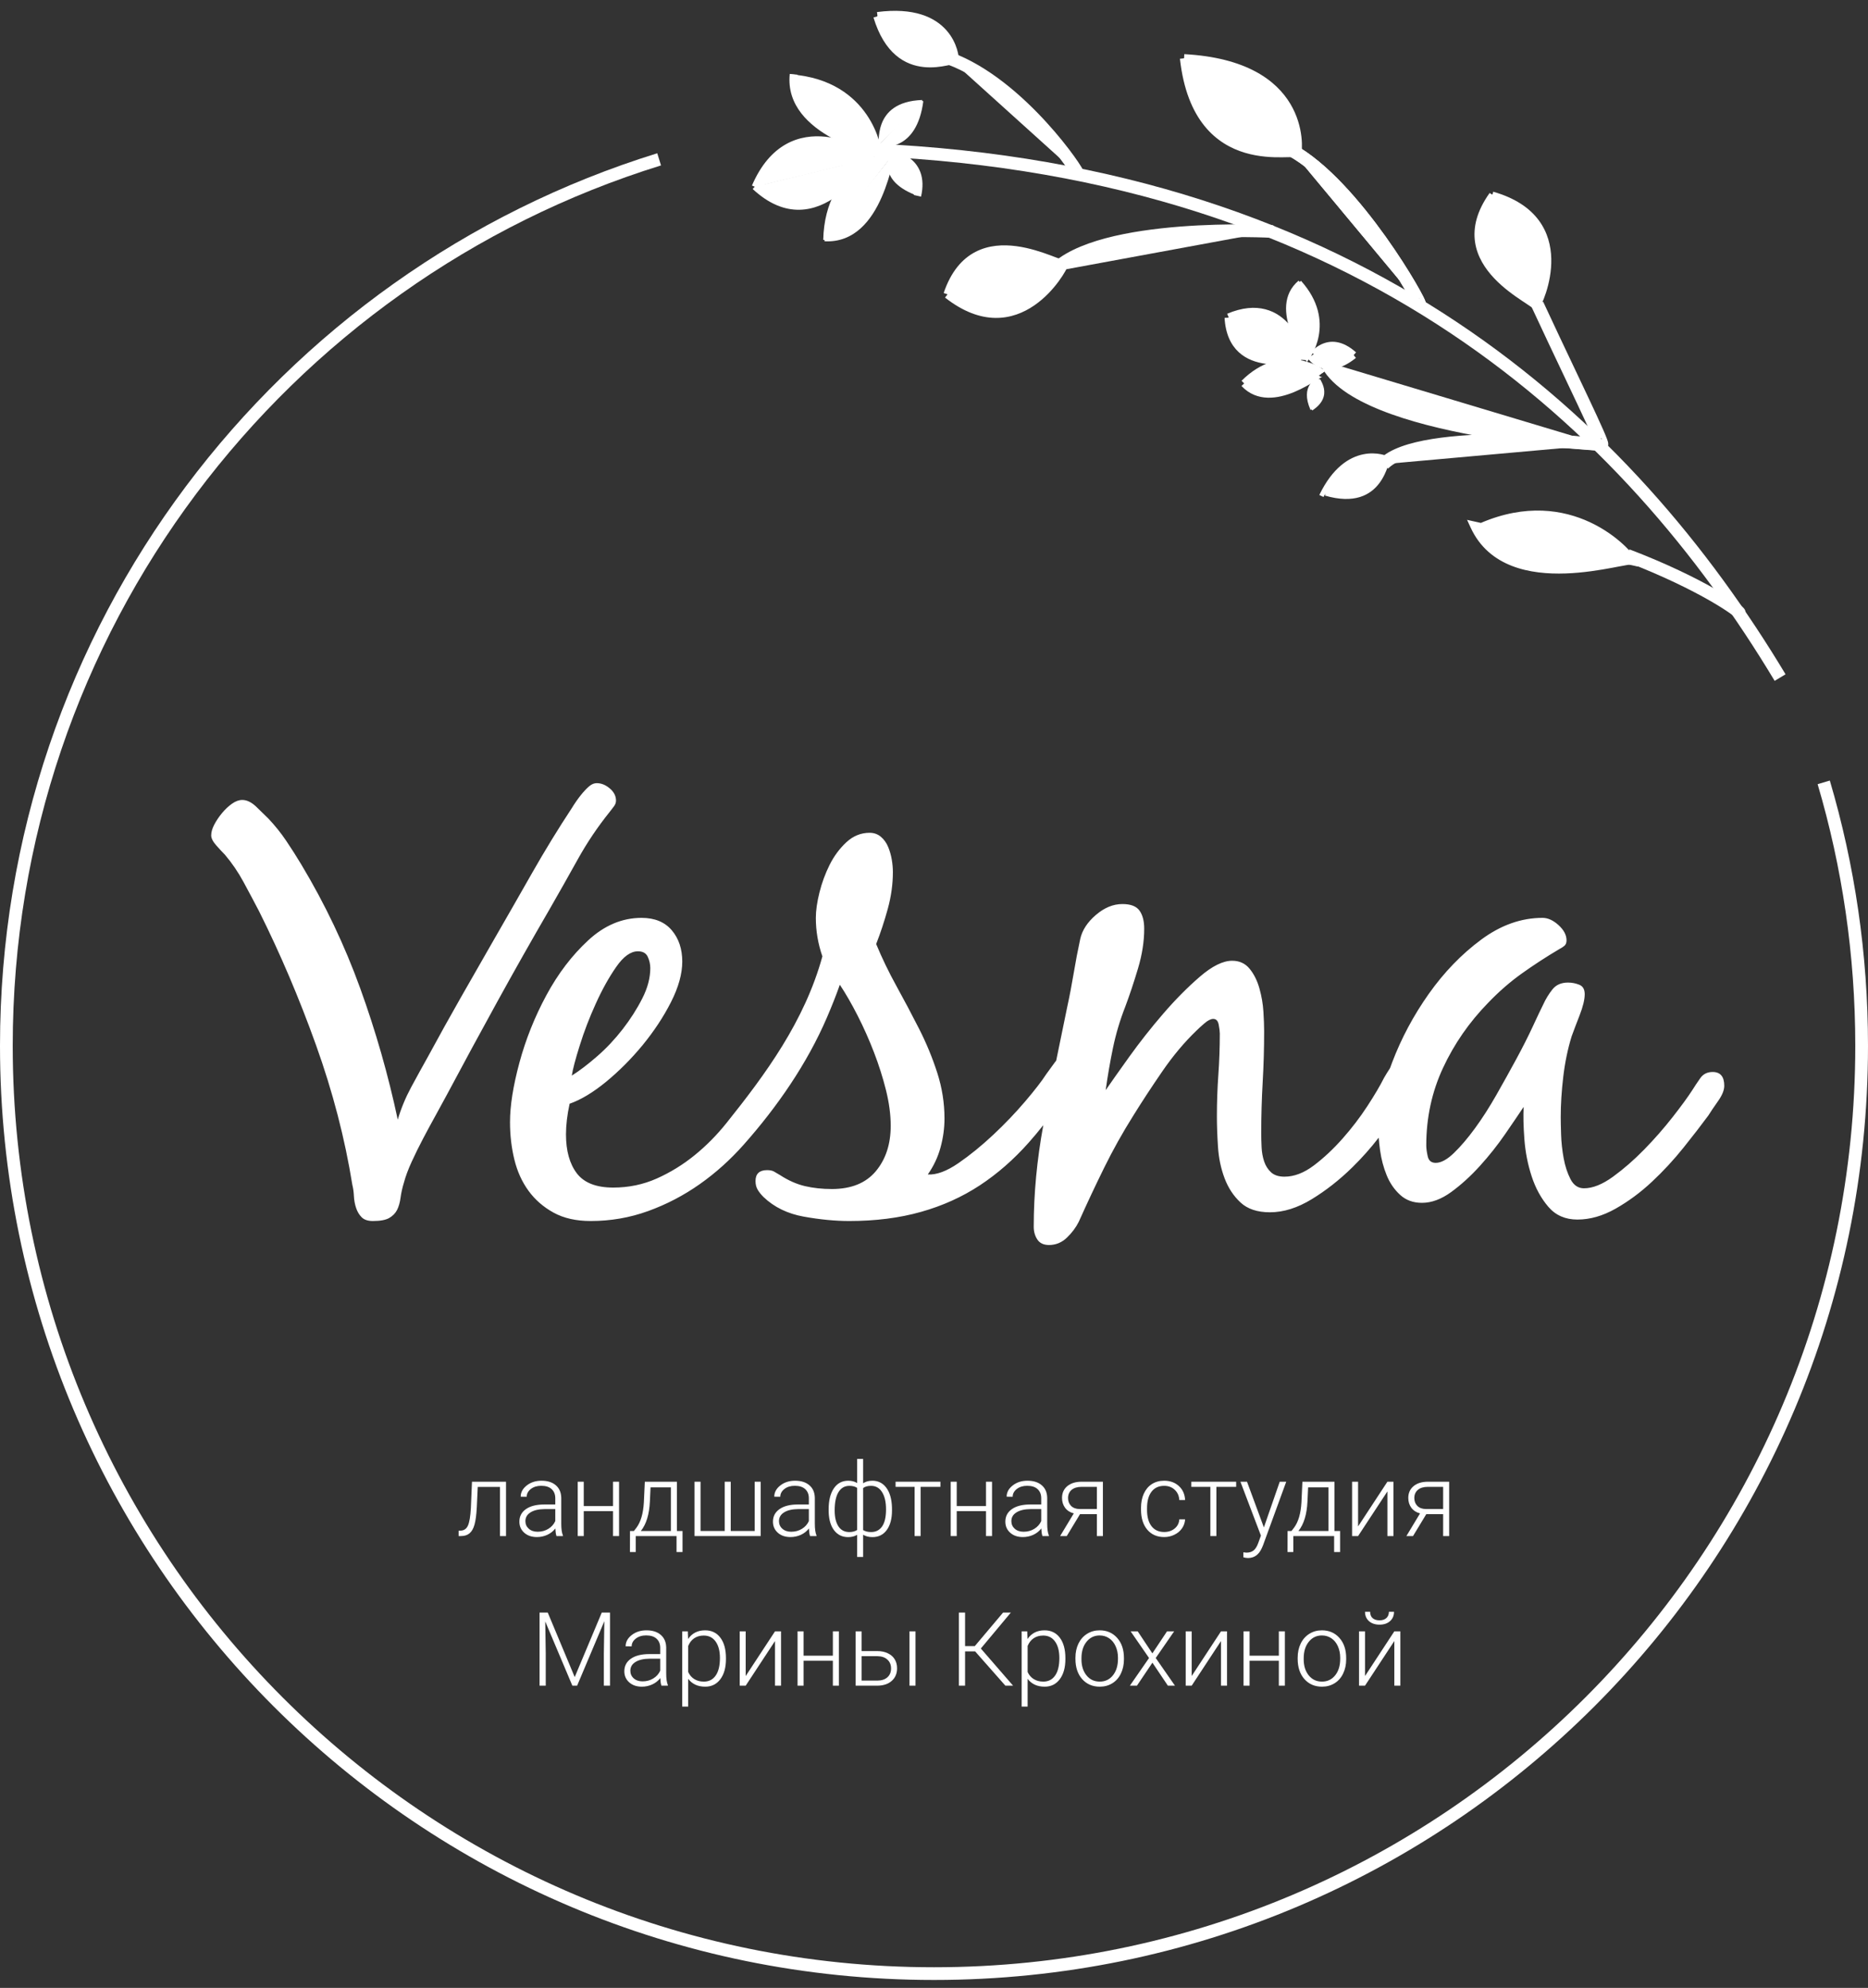 <svg width="172" height="183" viewBox="0 0 172 183" fill="none" xmlns="http://www.w3.org/2000/svg">
<rect x="0" y="0" width="172" height="183" fill="#333333" stroke="none"/>
<path fill-rule="evenodd" clip-rule="evenodd" d="M80.327 13.213C125.784 15.207 150.425 38.814 164.409 62.074L163.405 62.677C149.575 39.673 125.254 16.355 80.276 14.383L80.327 13.213Z" fill="white"/>
<path fill-rule="evenodd" clip-rule="evenodd" d="M99.247 16.057C99.508 16.057 93.959 7.765 87.405 5.37L99.247 16.057Z" fill="white"/>
<path fill-rule="evenodd" clip-rule="evenodd" d="M99.604 16.525C99.481 16.618 99.348 16.645 99.247 16.645V15.474C99.15 15.474 99.02 15.499 98.9 15.59C98.781 15.679 98.723 15.792 98.697 15.876C98.653 16.013 98.675 16.125 98.679 16.144L98.679 16.146C98.686 16.177 98.693 16.201 98.697 16.211C98.697 16.21 98.696 16.209 98.696 16.208C98.682 16.178 98.647 16.11 98.58 16C98.452 15.787 98.24 15.467 97.953 15.068C97.38 14.271 96.521 13.177 95.45 12.009C93.297 9.659 90.348 7.071 87.204 5.921L87.606 4.822C91.016 6.068 94.12 8.824 96.314 11.218C97.417 12.422 98.305 13.552 98.904 14.384C99.202 14.8 99.433 15.146 99.583 15.396C99.656 15.517 99.72 15.63 99.762 15.723C99.779 15.761 99.812 15.837 99.829 15.925L99.829 15.925C99.835 15.957 99.86 16.083 99.813 16.23C99.785 16.318 99.725 16.434 99.604 16.525ZM98.699 16.216C98.699 16.216 98.698 16.214 98.697 16.211C98.699 16.214 98.7 16.216 98.699 16.216Z" fill="white"/>
<path fill-rule="evenodd" clip-rule="evenodd" d="M87.907 5.566C87.924 5.146 87.458 0.631 80.801 1.499L87.907 5.566Z" fill="white"/>
<path fill-rule="evenodd" clip-rule="evenodd" d="M88.112 4.515C88.267 5.017 88.302 5.423 88.296 5.582L87.516 5.549C87.518 5.498 87.501 5.182 87.366 4.747C87.233 4.318 86.992 3.794 86.563 3.307C85.723 2.355 84.084 1.464 80.851 1.885L80.75 1.111C84.173 0.665 86.096 1.598 87.148 2.791C87.666 3.377 87.954 4.006 88.112 4.515Z" fill="white"/>
<path fill-rule="evenodd" clip-rule="evenodd" d="M80.918 13.351C81.197 13.438 84.313 13.929 84.916 9.303L80.918 13.351Z" fill="white"/>
<path fill-rule="evenodd" clip-rule="evenodd" d="M81.579 13.51C81.23 13.524 80.971 13.477 80.888 13.451L80.947 13.26C81.004 13.277 81.239 13.323 81.571 13.31C81.901 13.296 82.321 13.223 82.75 13.009C83.603 12.582 84.518 11.583 84.817 9.294L85.015 9.32C84.71 11.657 83.766 12.725 82.84 13.188C82.38 13.418 81.931 13.495 81.579 13.51Z" fill="white"/>
<path fill-rule="evenodd" clip-rule="evenodd" d="M82.347 14.145C82.232 14.328 81.118 16.291 84.301 17.595L82.347 14.145Z" fill="white"/>
<path fill-rule="evenodd" clip-rule="evenodd" d="M81.752 15.501C81.628 14.704 81.986 14.081 82.059 13.965L82.634 14.325C82.592 14.391 82.336 14.841 82.422 15.397C82.503 15.92 82.908 16.658 84.429 17.281L84.172 17.908C82.51 17.227 81.881 16.332 81.752 15.501Z" fill="white"/>
<path fill-rule="evenodd" clip-rule="evenodd" d="M87.907 5.565C87.924 5.145 86.859 4.968 80.801 1.498L87.907 5.565Z" fill="white"/>
<path fill-rule="evenodd" clip-rule="evenodd" d="M87.874 4.916C88.075 5.051 88.31 5.25 88.296 5.58L87.516 5.547C87.514 5.603 87.536 5.636 87.542 5.645C87.536 5.637 87.508 5.611 87.437 5.562C87.268 5.448 86.972 5.29 86.452 5.02C86.384 4.985 86.312 4.947 86.237 4.908C85.185 4.363 83.44 3.458 80.607 1.835L80.995 1.158C83.814 2.773 85.548 3.672 86.596 4.216C86.672 4.255 86.743 4.292 86.812 4.327C87.314 4.588 87.659 4.77 87.874 4.916ZM87.544 5.647C87.544 5.647 87.543 5.646 87.542 5.645C87.544 5.646 87.544 5.647 87.544 5.647Z" fill="white"/>
<path fill-rule="evenodd" clip-rule="evenodd" d="M80.918 13.351C81.197 13.438 81.506 12.754 84.916 9.303L80.918 13.351Z" fill="white"/>
<path fill-rule="evenodd" clip-rule="evenodd" d="M81.246 13.318C81.123 13.425 81.013 13.487 80.888 13.449L80.947 13.258C80.962 13.262 80.995 13.271 81.115 13.167C81.231 13.066 81.398 12.886 81.668 12.588C81.704 12.549 81.742 12.507 81.782 12.463C82.335 11.855 83.252 10.846 84.845 9.234L84.987 9.375C83.397 10.984 82.483 11.99 81.93 12.598C81.89 12.642 81.853 12.683 81.817 12.723C81.549 13.017 81.373 13.207 81.246 13.318Z" fill="white"/>
<path fill-rule="evenodd" clip-rule="evenodd" d="M82.347 14.145C82.233 14.328 82.662 14.677 84.477 17.76L82.347 14.145Z" fill="white"/>
<path fill-rule="evenodd" clip-rule="evenodd" d="M82.071 14.503C82.015 14.388 81.926 14.176 82.059 13.965L82.633 14.325C82.68 14.251 82.668 14.184 82.664 14.168C82.666 14.173 82.67 14.185 82.679 14.203C82.721 14.288 82.808 14.426 82.972 14.681C82.994 14.714 83.016 14.749 83.04 14.785C83.37 15.296 83.918 16.143 84.768 17.588L84.183 17.932C83.34 16.499 82.798 15.661 82.47 15.153C82.446 15.116 82.424 15.082 82.403 15.048C82.247 14.808 82.134 14.631 82.071 14.503ZM82.662 14.163C82.662 14.163 82.663 14.165 82.664 14.168C82.662 14.165 82.662 14.163 82.662 14.163Z" fill="white"/>
<path fill-rule="evenodd" clip-rule="evenodd" d="M87.907 5.565C87.924 5.145 82.749 7.921 80.801 1.498L87.907 5.565Z" fill="white"/>
<path fill-rule="evenodd" clip-rule="evenodd" d="M88.133 5.228C88.25 5.319 88.302 5.454 88.297 5.583L87.517 5.55C87.513 5.653 87.555 5.768 87.654 5.844C87.727 5.901 87.796 5.909 87.806 5.91L87.807 5.91C87.813 5.911 87.817 5.911 87.817 5.911C87.817 5.911 87.798 5.912 87.748 5.92C87.671 5.932 87.581 5.951 87.468 5.975C87.379 5.994 87.276 6.016 87.153 6.04C86.626 6.144 85.875 6.259 85.05 6.172C84.219 6.085 83.311 5.792 82.482 5.082C81.654 4.373 80.931 3.272 80.428 1.612L81.175 1.386C81.645 2.938 82.3 3.899 82.989 4.489C83.677 5.078 84.427 5.322 85.132 5.396C85.841 5.471 86.503 5.372 87.002 5.274C87.094 5.256 87.187 5.237 87.275 5.218C87.41 5.19 87.533 5.164 87.624 5.149C87.696 5.138 87.799 5.123 87.896 5.134C87.942 5.14 88.04 5.156 88.133 5.228Z" fill="white"/>
<path fill-rule="evenodd" clip-rule="evenodd" d="M80.918 13.351C81.197 13.438 80.254 9.467 84.916 9.303L80.918 13.351Z" fill="white"/>
<path fill-rule="evenodd" clip-rule="evenodd" d="M81.002 13.429C80.967 13.456 80.925 13.46 80.888 13.449L80.948 13.258C80.928 13.252 80.902 13.254 80.88 13.27C80.868 13.279 80.864 13.289 80.864 13.289C80.864 13.289 80.864 13.288 80.865 13.287C80.869 13.277 80.874 13.251 80.879 13.201C80.885 13.144 80.889 13.073 80.893 12.988C80.896 12.925 80.9 12.853 80.905 12.774C80.929 12.407 80.984 11.902 81.18 11.387C81.377 10.871 81.716 10.344 82.307 9.936C82.898 9.529 83.733 9.246 84.913 9.205L84.92 9.405C83.769 9.445 82.973 9.72 82.421 10.101C81.869 10.481 81.552 10.972 81.367 11.459C81.181 11.946 81.128 12.428 81.105 12.787C81.1 12.858 81.097 12.927 81.093 12.99C81.089 13.081 81.084 13.16 81.078 13.221C81.073 13.271 81.066 13.322 81.051 13.36C81.044 13.379 81.03 13.408 81.002 13.429Z" fill="white"/>
<path fill-rule="evenodd" clip-rule="evenodd" d="M82.346 14.145C82.232 14.328 85.24 14.674 84.476 18.027L82.346 14.145Z" fill="white"/>
<path fill-rule="evenodd" clip-rule="evenodd" d="M82.028 14.284C81.988 14.179 81.999 14.062 82.059 13.966L82.634 14.326C82.687 14.241 82.697 14.136 82.662 14.043C82.635 13.972 82.591 13.934 82.581 13.925C82.569 13.915 82.561 13.91 82.561 13.91C82.561 13.91 82.567 13.914 82.583 13.921C82.619 13.939 82.661 13.956 82.717 13.98C82.76 13.998 82.811 14.019 82.874 14.047C83.138 14.162 83.513 14.342 83.871 14.636C84.231 14.932 84.574 15.345 84.771 15.922C84.968 16.5 85.009 17.215 84.807 18.103L84.146 17.952C84.326 17.163 84.278 16.578 84.129 16.141C83.98 15.705 83.722 15.391 83.44 15.159C83.155 14.925 82.847 14.774 82.603 14.668C82.564 14.651 82.521 14.633 82.48 14.616C82.408 14.585 82.338 14.556 82.29 14.533C82.254 14.516 82.192 14.485 82.139 14.44C82.114 14.418 82.059 14.367 82.028 14.284Z" fill="white"/>
<path fill-rule="evenodd" clip-rule="evenodd" d="M141.417 28.312C141.795 27.885 145.355 20.205 137.409 17.939L141.417 28.312Z" fill="white"/>
<path fill-rule="evenodd" clip-rule="evenodd" d="M141.786 28.299C141.74 28.381 141.691 28.461 141.644 28.514L141.19 28.113C141.189 28.113 141.189 28.114 141.189 28.114C141.189 28.114 141.195 28.107 141.207 28.088C141.22 28.068 141.237 28.04 141.257 28.004C141.297 27.931 141.347 27.833 141.404 27.711C141.517 27.467 141.651 27.134 141.779 26.738C142.035 25.944 142.258 24.908 142.231 23.824C142.204 22.741 141.929 21.621 141.197 20.638C140.467 19.656 139.261 18.784 137.325 18.232L137.491 17.649C139.529 18.23 140.858 19.167 141.683 20.276C142.507 21.384 142.808 22.635 142.837 23.809C142.866 24.981 142.625 26.087 142.356 26.924C142.22 27.343 142.077 27.698 141.954 27.965C141.892 28.098 141.835 28.211 141.786 28.299Z" fill="white"/>
<path fill-rule="evenodd" clip-rule="evenodd" d="M80.301 14.558C79.925 14.128 72.77 9.605 69.497 17.192L80.301 14.558Z" fill="white"/>
<path fill-rule="evenodd" clip-rule="evenodd" d="M80.323 14.206C80.397 14.261 80.469 14.32 80.514 14.371L80.088 14.744C80.088 14.744 80.088 14.744 80.088 14.744C80.086 14.742 80.079 14.735 80.063 14.722C80.044 14.706 80.018 14.685 79.985 14.66C79.918 14.611 79.827 14.548 79.712 14.476C79.484 14.332 79.171 14.155 78.794 13.977C78.038 13.62 77.038 13.264 75.956 13.15C74.877 13.037 73.726 13.165 72.652 13.766C71.579 14.366 70.556 15.453 69.757 17.304L69.237 17.08C70.075 15.138 71.174 13.944 72.375 13.272C73.575 12.601 74.85 12.464 76.016 12.587C77.179 12.709 78.242 13.09 79.036 13.465C79.434 13.653 79.767 13.841 80.014 13.997C80.138 14.075 80.242 14.146 80.323 14.206Z" fill="white"/>
<path fill-rule="evenodd" clip-rule="evenodd" d="M80.795 14.178C80.886 13.816 79.905 7.74 72.842 7.211L80.795 14.178Z" fill="white"/>
<path fill-rule="evenodd" clip-rule="evenodd" d="M81.156 14.026C81.16 14.088 81.163 14.184 81.142 14.267L80.446 14.091C80.441 14.109 80.44 14.119 80.44 14.119C80.44 14.119 80.441 14.105 80.439 14.069C80.436 14.019 80.428 13.947 80.413 13.854C80.384 13.669 80.33 13.416 80.239 13.116C80.058 12.517 79.738 11.741 79.204 10.962C78.144 9.413 76.228 7.826 72.815 7.571L72.868 6.854C76.518 7.128 78.624 8.843 79.797 10.556C80.38 11.407 80.729 12.251 80.927 12.909C81.026 13.238 81.088 13.523 81.123 13.742C81.14 13.851 81.151 13.947 81.156 14.026Z" fill="white"/>
<path fill-rule="evenodd" clip-rule="evenodd" d="M82.442 13.968C82.076 13.895 76.088 15.009 75.924 22.09L82.442 13.968Z" fill="white"/>
<path fill-rule="evenodd" clip-rule="evenodd" d="M82.299 13.845C82.362 13.839 82.423 13.836 82.466 13.845L82.418 14.087C82.418 14.087 82.418 14.087 82.417 14.087C82.416 14.087 82.408 14.086 82.392 14.086C82.375 14.086 82.351 14.088 82.321 14.09C82.262 14.096 82.183 14.107 82.086 14.125C81.893 14.161 81.634 14.225 81.331 14.326C80.726 14.527 79.95 14.876 79.181 15.444C77.646 16.577 76.129 18.591 76.048 22.091L75.801 22.085C75.884 18.504 77.442 16.421 79.034 15.245C79.828 14.659 80.628 14.3 81.253 14.092C81.566 13.988 81.836 13.921 82.041 13.882C82.143 13.863 82.23 13.851 82.299 13.845Z" fill="white"/>
<path fill-rule="evenodd" clip-rule="evenodd" d="M98.003 24.269C97.878 24.826 93.739 32.209 87.248 27.096L98.003 24.269Z" fill="white"/>
<path fill-rule="evenodd" clip-rule="evenodd" d="M97.635 24.188C97.637 24.184 97.637 24.183 97.636 24.186L98.372 24.351C98.354 24.429 98.315 24.522 98.276 24.607C98.232 24.701 98.173 24.815 98.101 24.944C97.956 25.203 97.75 25.53 97.487 25.887C96.964 26.601 96.203 27.45 95.227 28.119C94.249 28.79 93.044 29.286 91.645 29.266C90.244 29.247 88.69 28.71 87.016 27.392L87.482 26.799C89.053 28.037 90.451 28.496 91.656 28.512C92.862 28.529 93.917 28.103 94.801 27.497C95.686 26.89 96.389 26.109 96.88 25.441C97.124 25.108 97.313 24.807 97.444 24.575C97.509 24.459 97.558 24.362 97.592 24.289C97.62 24.23 97.632 24.198 97.635 24.188Z" fill="white"/>
<path fill-rule="evenodd" clip-rule="evenodd" d="M141.417 28.312C141.795 27.885 140.824 26.785 137.409 17.939L141.417 28.312Z" fill="white"/>
<path fill-rule="evenodd" clip-rule="evenodd" d="M141.72 27.667C141.813 27.976 141.854 28.274 141.643 28.512L141.189 28.111C141.189 28.112 141.188 28.113 141.188 28.114C141.188 28.115 141.188 28.115 141.188 28.115C141.188 28.115 141.189 28.11 141.19 28.096C141.191 28.057 141.182 27.982 141.14 27.842C141.055 27.562 140.871 27.127 140.557 26.403C140.515 26.307 140.471 26.206 140.425 26.101C139.784 24.626 138.721 22.181 137.125 18.048L137.691 17.83C139.282 21.951 140.341 24.387 140.981 25.859C141.027 25.965 141.071 26.066 141.112 26.161C141.421 26.871 141.622 27.344 141.72 27.667Z" fill="white"/>
<path fill-rule="evenodd" clip-rule="evenodd" d="M80.301 14.559C79.925 14.129 78.71 14.95 69.497 17.194L80.301 14.559Z" fill="white"/>
<path fill-rule="evenodd" clip-rule="evenodd" d="M79.704 14.192C80.022 14.139 80.313 14.14 80.514 14.37L80.088 14.743L80.086 14.741L80.085 14.74C80.085 14.74 80.085 14.74 80.085 14.74M79.704 14.192C79.373 14.247 78.879 14.385 78.135 14.599L79.704 14.192ZM78.135 14.599C78.034 14.628 77.929 14.659 77.818 14.691L78.135 14.599ZM77.818 14.691C76.276 15.135 73.723 15.871 69.43 16.916L77.818 14.691ZM69.43 16.916L69.564 17.466L69.43 16.916ZM69.564 17.466C73.868 16.418 76.43 15.68 77.975 15.235L69.564 17.466ZM77.975 15.235C78.085 15.203 78.191 15.172 78.291 15.143L77.975 15.235ZM78.291 15.143C79.05 14.925 79.506 14.799 79.797 14.751L78.291 15.143ZM79.797 14.751C79.942 14.727 80.02 14.727 80.061 14.734L79.797 14.751ZM80.061 14.734C80.079 14.737 80.085 14.74 80.085 14.74L80.061 14.734ZM80.085 14.74C80.085 14.74 80.085 14.74 80.085 14.74L80.085 14.74Z" fill="white"/>
<path fill-rule="evenodd" clip-rule="evenodd" d="M150.262 51.635C150.115 51.136 148.158 51.229 135.985 48.862L150.262 51.635Z" fill="white"/>
<path fill-rule="evenodd" clip-rule="evenodd" d="M150.289 51.136C150.432 51.215 150.571 51.336 150.628 51.528L149.897 51.745C149.912 51.794 149.939 51.815 149.939 51.816C149.939 51.816 149.935 51.812 149.924 51.806C149.876 51.781 149.779 51.743 149.589 51.696C149.213 51.602 148.593 51.496 147.571 51.327C147.435 51.305 147.293 51.281 147.143 51.257C145.057 50.913 141.597 50.344 135.913 49.239L136.058 48.49C141.732 49.593 145.183 50.161 147.268 50.504C147.417 50.529 147.56 50.552 147.696 50.575C148.703 50.741 149.361 50.853 149.774 50.956C149.978 51.007 150.153 51.063 150.289 51.136Z" fill="white"/>
<path fill-rule="evenodd" clip-rule="evenodd" d="M80.794 14.178C80.886 13.816 79.647 13.158 73.02 7.25L80.794 14.178Z" fill="white"/>
<path fill-rule="evenodd" clip-rule="evenodd" d="M81.067 13.834C81.134 13.946 81.186 14.095 81.143 14.264L80.446 14.088C80.429 14.157 80.452 14.204 80.451 14.204C80.451 14.204 80.451 14.203 80.45 14.201C80.436 14.177 80.396 14.125 80.298 14.027C80.104 13.835 79.764 13.546 79.196 13.067C79.12 13.004 79.041 12.937 78.958 12.867C77.799 11.893 75.877 10.276 72.781 7.516L73.259 6.98C76.347 9.733 78.263 11.345 79.421 12.318C79.504 12.388 79.583 12.454 79.658 12.518C80.216 12.988 80.584 13.3 80.803 13.517C80.912 13.624 81.005 13.729 81.067 13.834Z" fill="white"/>
<path fill-rule="evenodd" clip-rule="evenodd" d="M82.442 13.968C82.076 13.895 81.483 15.166 75.924 22.09L82.442 13.968Z" fill="white"/>
<path fill-rule="evenodd" clip-rule="evenodd" d="M82.216 13.907C82.295 13.855 82.377 13.827 82.466 13.845L82.418 14.087L82.418 14.087C82.415 14.086 82.398 14.083 82.353 14.113C82.305 14.145 82.238 14.206 82.143 14.313C81.953 14.525 81.675 14.889 81.229 15.477C81.17 15.556 81.107 15.638 81.042 15.725C80.129 16.932 78.615 18.933 76.021 22.165L75.829 22.011C78.421 18.782 79.933 16.783 80.845 15.576C80.91 15.489 80.973 15.407 81.032 15.329C81.475 14.743 81.761 14.37 81.959 14.148C82.058 14.038 82.141 13.957 82.216 13.907Z" fill="white"/>
<path fill-rule="evenodd" clip-rule="evenodd" d="M98.003 24.269C97.878 24.826 96.418 24.682 87.248 27.096L98.003 24.269Z" fill="white"/>
<path fill-rule="evenodd" clip-rule="evenodd" d="M97.651 24.156C97.646 24.162 97.64 24.172 97.636 24.188L98.372 24.354C98.292 24.705 97.99 24.859 97.683 24.965C97.359 25.076 96.853 25.191 96.099 25.356C95.997 25.379 95.889 25.402 95.777 25.427C94.21 25.77 91.615 26.338 87.345 27.462L87.153 26.734C91.439 25.606 94.044 25.035 95.615 24.691C95.728 24.666 95.835 24.643 95.937 24.62C96.71 24.45 97.165 24.346 97.437 24.252C97.58 24.203 97.635 24.169 97.651 24.156ZM97.656 24.15C97.657 24.15 97.655 24.152 97.651 24.156C97.654 24.152 97.656 24.15 97.656 24.15Z" fill="white"/>
<path fill-rule="evenodd" clip-rule="evenodd" d="M141.417 28.312C141.428 20.656 140.617 22.056 137.409 17.939L141.417 28.312Z" fill="white"/>
<path fill-rule="evenodd" clip-rule="evenodd" d="M140.887 21.656C141.532 22.856 141.726 24.499 141.72 28.314L141.114 28.313C141.12 24.471 140.914 22.986 140.354 21.943C140.073 21.421 139.697 20.996 139.168 20.427C139.123 20.379 139.077 20.329 139.029 20.278C138.527 19.739 137.911 19.078 137.17 18.127L137.648 17.754C138.372 18.684 138.972 19.328 139.473 19.866C139.521 19.916 139.567 19.966 139.612 20.015C140.138 20.581 140.565 21.057 140.887 21.656Z" fill="white"/>
<path fill-rule="evenodd" clip-rule="evenodd" d="M80.301 14.559C72.71 13.558 73.993 14.543 69.497 17.193L80.301 14.559Z" fill="white"/>
<path fill-rule="evenodd" clip-rule="evenodd" d="M73.639 14.24C74.906 13.758 76.556 13.777 80.339 14.275L80.265 14.837C76.457 14.335 74.953 14.346 73.84 14.769C73.283 14.981 72.812 15.3 72.18 15.751C72.126 15.79 72.07 15.829 72.014 15.87C71.415 16.298 70.68 16.823 69.642 17.435L69.354 16.947C70.37 16.348 71.087 15.836 71.685 15.409C71.741 15.368 71.797 15.329 71.851 15.29C72.48 14.842 73.005 14.481 73.639 14.24Z" fill="white"/>
<path fill-rule="evenodd" clip-rule="evenodd" d="M150.262 51.636C142.135 47.486 142.964 48.818 135.985 48.864L150.262 51.636Z" fill="white"/>
<path fill-rule="evenodd" clip-rule="evenodd" d="M142.734 48.297C144.495 48.486 146.378 49.224 150.437 51.297L150.09 51.976C146.021 49.898 144.255 49.227 142.653 49.056C141.849 48.97 141.075 49.008 140.042 49.075C139.954 49.08 139.863 49.086 139.771 49.092C138.791 49.156 137.594 49.235 135.988 49.245L135.983 48.482C137.566 48.472 138.743 48.395 139.722 48.331C139.814 48.325 139.904 48.319 139.993 48.313C141.022 48.247 141.857 48.203 142.734 48.297Z" fill="white"/>
<path fill-rule="evenodd" clip-rule="evenodd" d="M98.003 24.269C91.804 28.763 92.464 27.285 87.248 27.096L98.003 24.269Z" fill="white"/>
<path fill-rule="evenodd" clip-rule="evenodd" d="M92.208 27.064C93.36 26.91 94.67 26.219 97.783 23.963L98.225 24.573C95.139 26.81 93.679 27.628 92.308 27.811C91.622 27.903 90.977 27.834 90.212 27.739C90.145 27.731 90.078 27.723 90.009 27.714C89.28 27.623 88.409 27.514 87.235 27.472L87.262 26.718C88.471 26.762 89.371 26.875 90.101 26.966C90.17 26.974 90.238 26.983 90.304 26.991C91.075 27.086 91.631 27.141 92.208 27.064Z" fill="white"/>
<path fill-rule="evenodd" clip-rule="evenodd" d="M141.417 28.312C140.492 24.255 136.321 25.216 137.409 17.939L141.417 28.312Z" fill="white"/>
<path fill-rule="evenodd" clip-rule="evenodd" d="M139.606 24.886C140.439 25.716 141.339 26.612 141.712 28.246L141.121 28.381C140.791 26.933 140.05 26.193 139.243 25.387C138.974 25.119 138.699 24.844 138.429 24.533C137.895 23.919 137.419 23.189 137.152 22.135C136.886 21.088 136.833 19.741 137.109 17.896L137.708 17.986C137.44 19.779 137.5 21.041 137.739 21.986C137.977 22.926 138.398 23.573 138.886 24.136C139.109 24.392 139.354 24.636 139.606 24.886Z" fill="white"/>
<path fill-rule="evenodd" clip-rule="evenodd" d="M80.301 14.556C76.158 14.95 76.572 19.21 69.497 17.191L80.301 14.556Z" fill="white"/>
<path fill-rule="evenodd" clip-rule="evenodd" d="M76.682 15.924C77.612 15.206 78.611 14.433 80.274 14.276L80.327 14.839C78.842 14.98 78.007 15.624 77.103 16.321C76.803 16.552 76.496 16.789 76.154 17.015C75.478 17.464 74.695 17.84 73.62 17.968C72.551 18.096 71.21 17.976 69.419 17.464L69.574 16.92C71.32 17.418 72.581 17.522 73.553 17.406C74.519 17.291 75.219 16.956 75.841 16.543C76.126 16.354 76.401 16.142 76.682 15.924Z" fill="white"/>
<path fill-rule="evenodd" clip-rule="evenodd" d="M150.262 51.635C145.199 50.095 142.835 53.569 135.985 48.862L150.262 51.635Z" fill="white"/>
<path fill-rule="evenodd" clip-rule="evenodd" d="M145.192 50.949C146.743 50.808 148.372 50.66 150.373 51.269L150.151 51.999C148.306 51.438 146.866 51.567 145.345 51.704C144.847 51.748 144.341 51.794 143.81 51.816C141.648 51.907 139.263 51.577 135.769 49.176L136.201 48.547C139.557 50.853 141.779 51.139 143.777 51.054C144.247 51.034 144.716 50.992 145.192 50.949Z" fill="white"/>
<path fill-rule="evenodd" clip-rule="evenodd" d="M98.003 24.269C94.173 25.895 92.509 21.952 87.248 27.096L98.003 24.269Z" fill="white"/>
<path fill-rule="evenodd" clip-rule="evenodd" d="M94.383 24.149C95.503 24.331 96.511 24.493 97.857 23.922L98.151 24.616C96.587 25.28 95.306 25.07 94.142 24.88C93.796 24.823 93.459 24.768 93.129 24.739C92.396 24.673 91.637 24.711 90.749 25.063C89.854 25.418 88.805 26.102 87.513 27.365L86.986 26.826C88.323 25.518 89.455 24.765 90.471 24.362C91.495 23.956 92.377 23.914 93.197 23.988C93.616 24.026 94.006 24.088 94.383 24.149Z" fill="white"/>
<path fill-rule="evenodd" clip-rule="evenodd" d="M141.417 28.312C141.795 27.885 132.742 24.479 137.409 17.939L141.417 28.312Z" fill="white"/>
<path fill-rule="evenodd" clip-rule="evenodd" d="M141.715 28.172C141.746 28.272 141.739 28.404 141.644 28.511L141.19 28.11C141.119 28.19 141.117 28.289 141.136 28.351C141.144 28.376 141.154 28.392 141.159 28.398C141.158 28.398 141.158 28.397 141.157 28.396C141.136 28.373 141.084 28.328 140.984 28.255C140.853 28.16 140.679 28.045 140.467 27.906C140.362 27.837 140.249 27.762 140.126 27.681C139.4 27.196 138.426 26.511 137.585 25.624C136.745 24.738 136.019 23.631 135.82 22.302C135.62 20.964 135.96 19.447 137.163 17.761L137.656 18.113C136.525 19.697 136.247 21.058 136.419 22.212C136.594 23.374 137.233 24.372 138.025 25.207C138.817 26.043 139.744 26.698 140.462 27.177C140.573 27.251 140.681 27.322 140.783 27.389C141.004 27.534 141.197 27.661 141.34 27.765C141.442 27.839 141.542 27.917 141.61 27.994C141.642 28.03 141.691 28.091 141.715 28.172ZM141.161 28.401C141.161 28.401 141.16 28.4 141.159 28.398C141.16 28.4 141.161 28.401 141.161 28.401Z" fill="white"/>
<path fill-rule="evenodd" clip-rule="evenodd" d="M80.301 14.559C79.925 14.129 75.379 22.665 69.497 17.193L80.301 14.559Z" fill="white"/>
<path fill-rule="evenodd" clip-rule="evenodd" d="M80.206 14.262C80.303 14.246 80.425 14.268 80.514 14.37L80.088 14.742C80.153 14.817 80.243 14.83 80.301 14.82C80.324 14.817 80.339 14.81 80.345 14.807C80.344 14.807 80.343 14.808 80.341 14.809C80.314 14.828 80.261 14.875 80.176 14.965C80.064 15.083 79.927 15.242 79.761 15.434C79.68 15.529 79.591 15.632 79.495 15.742C78.921 16.4 78.117 17.276 77.13 17.993C76.145 18.711 74.957 19.285 73.619 19.31C72.273 19.336 70.817 18.806 69.304 17.398L69.69 16.983C71.117 18.311 72.436 18.766 73.608 18.744C74.788 18.721 75.864 18.214 76.797 17.535C77.73 16.857 78.5 16.021 79.068 15.37C79.156 15.269 79.24 15.171 79.32 15.079C79.493 14.879 79.643 14.704 79.764 14.576C79.851 14.484 79.94 14.397 80.023 14.341C80.063 14.314 80.126 14.276 80.206 14.262ZM80.347 14.806C80.347 14.806 80.346 14.806 80.345 14.807C80.347 14.806 80.347 14.806 80.347 14.806Z" fill="white"/>
<path fill-rule="evenodd" clip-rule="evenodd" d="M150.263 51.634C150.115 51.136 138.931 55.252 135.768 48.408L150.263 51.634ZM150.263 51.634C150.115 51.136 144.515 44.487 135.657 48.891L150.263 51.634Z" fill="white"/>
<path fill-rule="evenodd" clip-rule="evenodd" d="M150.493 51.252C150.543 51.325 150.608 51.426 150.637 51.523L150.825 52.159L150.043 51.985C149.982 51.99 149.898 52.001 149.788 52.018C149.572 52.053 149.297 52.105 148.966 52.168C148.807 52.198 148.636 52.231 148.452 52.266C147.328 52.475 145.794 52.734 144.159 52.79C140.919 52.903 137.101 52.223 135.414 48.572L135.083 47.856L136.353 48.138C140.506 46.357 143.937 46.929 146.39 48.07C147.695 48.676 148.719 49.441 149.427 50.087C149.781 50.411 150.059 50.707 150.255 50.942C150.353 51.059 150.433 51.164 150.493 51.252ZM136.519 48.975C138.143 51.542 141.212 52.111 144.132 52.01C145.593 51.959 146.979 51.741 148.061 51.544L136.519 48.975ZM137.73 48.445C141.174 47.276 144 47.819 146.061 48.778C147.282 49.345 148.24 50.061 148.9 50.664C149.034 50.785 149.154 50.902 149.262 51.012L137.73 48.445Z" fill="white"/>
<path fill-rule="evenodd" clip-rule="evenodd" d="M80.795 14.179C80.886 13.818 72.519 12.212 73.075 6.843L80.795 14.179Z" fill="white"/>
<path fill-rule="evenodd" clip-rule="evenodd" d="M81.039 13.894C81.077 13.934 81.192 14.072 81.143 14.268L80.446 14.091C80.402 14.265 80.507 14.377 80.519 14.39C80.53 14.401 80.539 14.408 80.542 14.411C80.541 14.41 80.538 14.409 80.535 14.406C80.503 14.388 80.439 14.357 80.331 14.314C80.187 14.255 80.001 14.187 79.775 14.103C79.667 14.063 79.549 14.02 79.423 13.972C78.656 13.686 77.615 13.276 76.586 12.704C74.55 11.572 72.416 9.722 72.718 6.806L73.432 6.88C73.178 9.335 74.949 10.972 76.935 12.075C77.916 12.621 78.916 13.016 79.674 13.3C79.791 13.343 79.903 13.384 80.009 13.424C80.243 13.51 80.447 13.585 80.602 13.648C80.713 13.693 80.818 13.74 80.898 13.787C80.936 13.809 80.991 13.844 81.039 13.894ZM80.544 14.412C80.544 14.412 80.543 14.412 80.542 14.411C80.543 14.412 80.544 14.412 80.544 14.412Z" fill="white"/>
<path fill-rule="evenodd" clip-rule="evenodd" d="M82.442 13.968C82.076 13.895 81.316 22.368 75.924 22.09L82.442 13.968Z" fill="white"/>
<path fill-rule="evenodd" clip-rule="evenodd" d="M82.313 13.904C82.335 13.879 82.388 13.831 82.465 13.847L82.417 14.089C82.442 14.094 82.464 14.088 82.479 14.081C82.492 14.075 82.498 14.068 82.498 14.067L82.498 14.067C82.498 14.067 82.498 14.067 82.498 14.067C82.498 14.067 82.496 14.069 82.493 14.075C82.489 14.082 82.484 14.09 82.479 14.102C82.456 14.151 82.429 14.231 82.396 14.342C82.351 14.492 82.301 14.687 82.24 14.918C82.211 15.029 82.18 15.149 82.146 15.277C81.939 16.058 81.639 17.109 81.18 18.155C80.266 20.239 78.696 22.356 75.918 22.213L75.93 21.967C78.543 22.101 80.049 20.121 80.954 18.056C81.405 17.028 81.701 15.992 81.907 15.214C81.94 15.09 81.971 14.972 82 14.861C82.061 14.627 82.114 14.426 82.159 14.272C82.192 14.16 82.224 14.065 82.255 13.998C82.27 13.966 82.289 13.931 82.313 13.904Z" fill="white"/>
<path fill-rule="evenodd" clip-rule="evenodd" d="M98.003 24.269C97.878 24.825 89.816 19.483 87.248 27.096L98.003 24.269Z" fill="white"/>
<path fill-rule="evenodd" clip-rule="evenodd" d="M97.848 23.947C97.767 23.974 97.666 24.052 97.636 24.186L98.371 24.351C98.333 24.52 98.209 24.621 98.09 24.661C97.995 24.693 97.905 24.689 97.853 24.683C97.742 24.672 97.614 24.635 97.493 24.596C97.324 24.54 97.105 24.457 96.856 24.363C96.743 24.319 96.623 24.274 96.499 24.228C95.692 23.926 94.624 23.561 93.492 23.41C92.359 23.258 91.193 23.325 90.168 23.855C89.152 24.381 88.223 25.387 87.606 27.216L86.891 26.975C87.558 24.998 88.599 23.817 89.821 23.186C91.034 22.559 92.372 22.5 93.592 22.663C94.811 22.826 95.944 23.216 96.763 23.521C96.902 23.573 97.03 23.622 97.147 23.667C97.383 23.756 97.576 23.829 97.728 23.88C97.844 23.918 97.904 23.931 97.927 23.933C97.917 23.933 97.887 23.934 97.848 23.947ZM97.928 23.933C97.928 23.933 97.927 23.933 97.927 23.933L97.928 23.933Z" fill="white"/>
<path fill-rule="evenodd" clip-rule="evenodd" d="M119.436 14.202C119.593 13.519 120.203 5.974 109.026 5.369L119.436 14.202Z" fill="white"/>
<path fill-rule="evenodd" clip-rule="evenodd" d="M118.811 9.559C120.097 11.709 119.906 13.871 119.811 14.287L119.063 14.115C119.124 13.848 119.316 11.897 118.152 9.953C117.008 8.041 114.5 6.049 109.005 5.752L109.047 4.985C114.73 5.293 117.505 7.376 118.811 9.559Z" fill="white"/>
<path fill-rule="evenodd" clip-rule="evenodd" d="M119.436 14.202C119.593 13.519 117.9 12.903 109.026 5.369L119.436 14.202Z" fill="white"/>
<path fill-rule="evenodd" clip-rule="evenodd" d="M119.392 13.32C119.675 13.598 119.898 13.9 119.81 14.287L119.062 14.116C119.062 14.117 119.061 14.12 119.062 14.124C119.062 14.126 119.062 14.126 119.062 14.126C119.062 14.126 119.061 14.12 119.054 14.107C119.034 14.066 118.981 13.992 118.854 13.866C118.598 13.614 118.145 13.254 117.381 12.657C117.28 12.578 117.173 12.495 117.062 12.408C115.505 11.195 112.923 9.182 108.777 5.662L109.274 5.077C113.408 8.587 115.98 10.592 117.534 11.803C117.646 11.89 117.752 11.973 117.853 12.052C118.602 12.636 119.097 13.029 119.392 13.32Z" fill="white"/>
<path fill-rule="evenodd" clip-rule="evenodd" d="M117.548 12.299C114.232 12.359 113.116 12.564 112.458 12.565L117.548 12.299Z" fill="white"/>
<path fill-rule="evenodd" clip-rule="evenodd" d="M113.977 12.074C114.76 12.014 115.876 11.948 117.541 11.918L117.555 12.685C115.905 12.715 114.804 12.781 114.035 12.839C113.794 12.857 113.581 12.875 113.391 12.891C112.991 12.925 112.694 12.95 112.458 12.95L112.458 12.183C112.661 12.183 112.907 12.162 113.279 12.13C113.473 12.114 113.702 12.095 113.977 12.074Z" fill="white"/>
<path fill-rule="evenodd" clip-rule="evenodd" d="M115.191 10.579C112.356 10.639 111.402 10.845 110.839 10.845L115.191 10.579Z" fill="white"/>
<path fill-rule="evenodd" clip-rule="evenodd" d="M112.129 10.352C112.801 10.292 113.757 10.226 115.183 10.196L115.199 10.958C113.791 10.988 112.852 11.054 112.197 11.112C111.995 11.13 111.815 11.148 111.654 11.164C111.308 11.198 111.046 11.224 110.839 11.224L110.839 10.461C111.008 10.461 111.211 10.441 111.524 10.41C111.69 10.393 111.888 10.373 112.129 10.352Z" fill="white"/>
<path fill-rule="evenodd" clip-rule="evenodd" d="M112.911 8.594C110.86 8.654 110.17 8.859 109.763 8.859L112.911 8.594Z" fill="white"/>
<path fill-rule="evenodd" clip-rule="evenodd" d="M110.674 8.368C111.165 8.308 111.862 8.241 112.899 8.21L112.922 8.98C111.909 9.009 111.236 9.074 110.767 9.132C110.61 9.151 110.48 9.169 110.363 9.185C110.301 9.194 110.244 9.201 110.188 9.209C110.035 9.229 109.893 9.245 109.763 9.245L109.763 8.476C109.837 8.475 109.934 8.466 110.088 8.446C110.136 8.439 110.19 8.432 110.249 8.424C110.37 8.407 110.512 8.388 110.674 8.368Z" fill="white"/>
<path fill-rule="evenodd" clip-rule="evenodd" d="M119.436 14.202C119.593 13.519 110.262 16.494 109.026 5.369L119.436 14.202Z" fill="white"/>
<path fill-rule="evenodd" clip-rule="evenodd" d="M119.711 13.892C119.813 14.007 119.841 14.154 119.811 14.286L119.063 14.115C119.042 14.204 119.061 14.316 119.138 14.402C119.167 14.435 119.197 14.454 119.214 14.464C119.232 14.473 119.244 14.477 119.247 14.478C119.25 14.479 119.239 14.475 119.205 14.472C119.173 14.469 119.131 14.466 119.076 14.465C118.941 14.462 118.777 14.466 118.576 14.47C118.424 14.474 118.252 14.478 118.054 14.48C117.168 14.49 115.933 14.45 114.645 14.068C113.351 13.684 112.002 12.954 110.898 11.586C109.796 10.22 108.96 8.246 108.645 5.41L109.408 5.326C109.711 8.052 110.505 9.878 111.495 11.104C112.484 12.329 113.689 12.984 114.863 13.332C116.042 13.682 117.187 13.722 118.046 13.713C118.212 13.711 118.375 13.707 118.526 13.704C118.748 13.699 118.946 13.694 119.094 13.698C119.215 13.7 119.356 13.709 119.472 13.744C119.528 13.761 119.629 13.8 119.711 13.892Z" fill="white"/>
<path fill-rule="evenodd" clip-rule="evenodd" d="M130.705 28.022C130.967 28.022 124.789 17.017 118.864 13.795L130.705 28.022Z" fill="white"/>
<path fill-rule="evenodd" clip-rule="evenodd" d="M131.135 28.422C131.011 28.554 130.849 28.608 130.705 28.608V27.437C130.565 27.437 130.406 27.489 130.284 27.618C130.179 27.729 130.147 27.85 130.137 27.909C130.117 28.014 130.135 28.095 130.137 28.105L130.137 28.106C130.141 28.124 130.144 28.136 130.144 28.136C130.144 28.136 130.142 28.129 130.136 28.114C130.114 28.057 130.067 27.956 129.992 27.807C129.844 27.515 129.607 27.084 129.293 26.549C128.667 25.481 127.743 24.019 126.628 22.457C124.379 19.308 121.419 15.852 118.584 14.31L119.143 13.281C122.234 14.962 125.325 18.619 127.581 21.777C128.718 23.369 129.66 24.86 130.303 25.956C130.624 26.503 130.874 26.957 131.037 27.279C131.117 27.437 131.182 27.575 131.224 27.682C131.243 27.728 131.27 27.8 131.285 27.875L131.285 27.876C131.29 27.903 131.31 28.001 131.288 28.119C131.277 28.184 131.243 28.308 131.135 28.422Z" fill="white"/>
<path fill-rule="evenodd" clip-rule="evenodd" d="M130.705 28.022C130.967 28.022 124.789 17.017 118.864 13.795L130.705 28.022Z" fill="white"/>
<path fill-rule="evenodd" clip-rule="evenodd" d="M131.135 28.422C131.011 28.554 130.849 28.608 130.705 28.608V27.437C130.565 27.437 130.406 27.489 130.284 27.618C130.179 27.729 130.147 27.85 130.137 27.909C130.117 28.014 130.135 28.095 130.137 28.105L130.137 28.106C130.141 28.124 130.144 28.136 130.144 28.136C130.144 28.136 130.142 28.129 130.136 28.114C130.114 28.057 130.067 27.956 129.992 27.807C129.844 27.515 129.607 27.084 129.293 26.549C128.667 25.481 127.743 24.019 126.628 22.457C124.379 19.308 121.419 15.852 118.584 14.31L119.143 13.281C122.234 14.962 125.325 18.619 127.581 21.777C128.718 23.369 129.66 24.86 130.303 25.956C130.624 26.503 130.874 26.957 131.037 27.279C131.117 27.437 131.182 27.575 131.224 27.682C131.243 27.728 131.27 27.8 131.285 27.875L131.285 27.876C131.29 27.903 131.31 28.001 131.288 28.119C131.277 28.184 131.243 28.308 131.135 28.422Z" fill="white"/>
<path fill-rule="evenodd" clip-rule="evenodd" d="M147.484 40.928C147.746 40.928 144.554 34.476 141.559 28.024L147.484 40.928Z" fill="white"/>
<path fill-rule="evenodd" clip-rule="evenodd" d="M147.957 41.281C147.84 41.432 147.664 41.513 147.484 41.513V40.343C147.312 40.343 147.142 40.42 147.03 40.565C146.941 40.681 146.923 40.795 146.917 40.837C146.911 40.887 146.914 40.925 146.915 40.939C146.917 40.956 146.919 40.967 146.919 40.968C146.919 40.969 146.919 40.969 146.919 40.968C146.919 40.966 146.916 40.956 146.91 40.935C146.902 40.91 146.891 40.878 146.876 40.837C146.815 40.667 146.707 40.405 146.553 40.054C146.248 39.356 145.783 38.355 145.213 37.145C144.835 36.342 144.411 35.448 143.958 34.494C143.05 32.58 142.028 30.424 141.028 28.27L142.09 27.777C143.088 29.927 144.106 32.074 145.013 33.985C145.466 34.941 145.892 35.837 146.272 36.646C146.842 37.855 147.313 38.87 147.626 39.584C147.781 39.939 147.903 40.231 147.978 40.44C148.014 40.539 148.049 40.645 148.068 40.739C148.075 40.776 148.093 40.871 148.079 40.982C148.073 41.036 148.051 41.16 147.957 41.281Z" fill="white"/>
<path fill-rule="evenodd" clip-rule="evenodd" d="M120.7 32.797C120.798 32.974 122.122 34.713 124.641 32.688L120.7 32.797Z" fill="white"/>
<path fill-rule="evenodd" clip-rule="evenodd" d="M121.664 33.886C120.906 33.651 120.489 33.104 120.408 32.958L120.991 32.635C120.991 32.634 120.991 32.634 120.992 32.636C120.996 32.641 121.013 32.668 121.05 32.712C121.09 32.761 121.148 32.823 121.223 32.889C121.373 33.021 121.586 33.164 121.861 33.249C122.388 33.413 123.236 33.389 124.432 32.428L124.85 32.947C123.526 34.011 122.453 34.13 121.664 33.886Z" fill="white"/>
<path fill-rule="evenodd" clip-rule="evenodd" d="M121.438 34.865C121.293 34.901 119.803 35.516 120.77 37.694L121.438 34.865Z" fill="white"/>
<path fill-rule="evenodd" clip-rule="evenodd" d="M121.075 34.922C121.228 34.82 121.36 34.768 121.411 34.755L121.465 34.971C121.444 34.976 121.335 35.015 121.198 35.106C121.063 35.197 120.906 35.334 120.781 35.533C120.536 35.925 120.399 36.583 120.872 37.648L120.669 37.737C120.174 36.623 120.299 35.885 120.593 35.416C120.738 35.184 120.92 35.025 121.075 34.922Z" fill="white"/>
<path fill-rule="evenodd" clip-rule="evenodd" d="M127.86 42.278C127.579 42.077 124.067 40.696 121.672 45.657L127.86 42.278Z" fill="white"/>
<path fill-rule="evenodd" clip-rule="evenodd" d="M127.686 41.963C127.818 42.012 127.925 42.063 127.984 42.105L127.736 42.453L127.736 42.453C127.736 42.453 127.735 42.452 127.732 42.45C127.729 42.449 127.725 42.446 127.72 42.444C127.71 42.438 127.696 42.431 127.678 42.422C127.643 42.405 127.596 42.385 127.538 42.363C127.42 42.32 127.262 42.272 127.07 42.234C126.687 42.159 126.176 42.124 125.602 42.242C124.466 42.476 123.039 43.319 121.864 45.752L121.479 45.566C122.7 43.036 124.227 42.089 125.516 41.824C126.155 41.692 126.724 41.73 127.153 41.815C127.367 41.857 127.548 41.911 127.686 41.963Z" fill="white"/>
<path fill-rule="evenodd" clip-rule="evenodd" d="M120.7 32.797C120.798 32.974 121.281 32.78 124.641 32.688L120.7 32.797Z" fill="white"/>
<path fill-rule="evenodd" clip-rule="evenodd" d="M120.869 33.2C120.749 33.194 120.526 33.17 120.408 32.958L120.991 32.635C120.948 32.557 120.883 32.535 120.866 32.531C120.871 32.532 120.882 32.533 120.9 32.534C120.988 32.538 121.139 32.53 121.424 32.51C121.461 32.508 121.5 32.505 121.54 32.502C122.11 32.463 123.057 32.398 124.632 32.355L124.65 33.021C123.089 33.063 122.153 33.128 121.586 33.167C121.545 33.17 121.507 33.173 121.47 33.175C121.202 33.194 121.004 33.206 120.869 33.2ZM120.861 32.53C120.861 32.53 120.863 32.53 120.866 32.531C120.862 32.531 120.861 32.53 120.861 32.53Z" fill="white"/>
<path fill-rule="evenodd" clip-rule="evenodd" d="M121.439 34.865C121.294 34.901 121.341 35.282 120.771 37.694L121.439 34.865Z" fill="white"/>
<path fill-rule="evenodd" clip-rule="evenodd" d="M121.247 34.948C121.273 34.867 121.313 34.78 121.411 34.755L121.465 34.971C121.473 34.968 121.478 34.965 121.48 34.963C121.477 34.967 121.47 34.98 121.459 35.015C121.436 35.086 121.412 35.204 121.373 35.408C121.367 35.435 121.362 35.463 121.356 35.492C121.277 35.905 121.145 36.59 120.878 37.718L120.662 37.667C120.928 36.544 121.059 35.862 121.138 35.45C121.144 35.421 121.15 35.393 121.155 35.366C121.193 35.168 121.22 35.034 121.247 34.948ZM121.481 34.961C121.481 34.961 121.481 34.962 121.48 34.963C121.481 34.962 121.481 34.961 121.481 34.961Z" fill="white"/>
<path fill-rule="evenodd" clip-rule="evenodd" d="M127.86 42.281C127.579 42.081 126.978 42.732 121.872 45.333L127.86 42.281Z" fill="white"/>
<path fill-rule="evenodd" clip-rule="evenodd" d="M127.442 42.107C127.622 42.032 127.814 41.982 127.984 42.104L127.736 42.452C127.741 42.455 127.745 42.457 127.748 42.458C127.735 42.458 127.696 42.464 127.607 42.502C127.445 42.569 127.197 42.706 126.781 42.94C126.726 42.971 126.668 43.003 126.607 43.037C125.761 43.514 124.356 44.305 121.97 45.52L121.776 45.139C124.154 43.928 125.553 43.141 126.398 42.665C126.458 42.631 126.516 42.598 126.571 42.567C126.978 42.338 127.252 42.187 127.442 42.107ZM127.754 42.459C127.753 42.459 127.751 42.459 127.748 42.458C127.752 42.458 127.754 42.458 127.754 42.459Z" fill="white"/>
<path fill-rule="evenodd" clip-rule="evenodd" d="M126.638 42.775C126.036 44.292 125.917 44.838 125.793 45.137L126.638 42.775Z" fill="white"/>
<path fill-rule="evenodd" clip-rule="evenodd" d="M125.833 44.347C125.955 43.98 126.137 43.46 126.439 42.697L126.837 42.855C126.537 43.61 126.358 44.122 126.239 44.481C126.202 44.594 126.17 44.693 126.141 44.782C126.08 44.972 126.035 45.112 125.99 45.221L125.595 45.056C125.633 44.965 125.67 44.85 125.726 44.677C125.755 44.585 125.79 44.477 125.833 44.347Z" fill="white"/>
<path fill-rule="evenodd" clip-rule="evenodd" d="M125.409 43.52C124.898 44.819 124.81 45.291 124.704 45.547L125.409 43.52Z" fill="white"/>
<path fill-rule="evenodd" clip-rule="evenodd" d="M124.712 44.864C124.812 44.548 124.964 44.1 125.221 43.447L125.599 43.595C125.345 44.24 125.197 44.679 125.099 44.987C125.069 45.081 125.043 45.166 125.02 45.242C124.969 45.407 124.931 45.531 124.892 45.626L124.517 45.47C124.549 45.394 124.578 45.299 124.623 45.152C124.647 45.073 124.676 44.979 124.712 44.864Z" fill="white"/>
<path fill-rule="evenodd" clip-rule="evenodd" d="M124.076 44.18C123.714 45.122 123.676 45.475 123.599 45.66L124.076 44.18Z" fill="white"/>
<path fill-rule="evenodd" clip-rule="evenodd" d="M123.548 45.152C123.614 44.917 123.716 44.588 123.899 44.111L124.252 44.247C124.073 44.712 123.975 45.03 123.912 45.254C123.891 45.329 123.875 45.392 123.86 45.448C123.852 45.477 123.844 45.505 123.837 45.532C123.817 45.605 123.798 45.673 123.773 45.732L123.424 45.586C123.438 45.552 123.452 45.506 123.472 45.432C123.478 45.41 123.485 45.384 123.493 45.355C123.508 45.297 123.526 45.229 123.548 45.152Z" fill="white"/>
<path fill-rule="evenodd" clip-rule="evenodd" d="M120.7 32.797C120.798 32.974 122.231 30.535 124.641 32.688L120.7 32.797Z" fill="white"/>
<path fill-rule="evenodd" clip-rule="evenodd" d="M120.675 33.137C120.554 33.123 120.459 33.05 120.408 32.958L120.991 32.635C120.946 32.554 120.86 32.487 120.75 32.475C120.667 32.465 120.607 32.492 120.594 32.499C120.576 32.507 120.566 32.514 120.566 32.514C120.566 32.514 120.571 32.511 120.582 32.501C120.609 32.478 120.637 32.452 120.674 32.416C120.706 32.387 120.744 32.351 120.793 32.306C120.987 32.128 121.28 31.881 121.66 31.7C122.045 31.518 122.521 31.403 123.075 31.492C123.627 31.582 124.225 31.869 124.863 32.439L124.419 32.937C123.852 32.43 123.367 32.215 122.969 32.151C122.573 32.086 122.233 32.166 121.946 32.302C121.655 32.44 121.42 32.635 121.243 32.797C121.214 32.824 121.182 32.854 121.151 32.883C121.1 32.931 121.051 32.977 121.015 33.008C120.989 33.03 120.936 33.075 120.874 33.103C120.844 33.117 120.77 33.148 120.675 33.137Z" fill="white"/>
<path fill-rule="evenodd" clip-rule="evenodd" d="M121.439 34.865C121.294 34.901 122.761 36.383 120.771 37.694L121.439 34.865Z" fill="white"/>
<path fill-rule="evenodd" clip-rule="evenodd" d="M121.326 34.83C121.342 34.79 121.375 34.764 121.411 34.755L121.466 34.971C121.493 34.964 121.52 34.943 121.533 34.911C121.542 34.888 121.539 34.869 121.538 34.867C121.538 34.867 121.538 34.867 121.538 34.867C121.538 34.867 121.538 34.866 121.538 34.866C121.538 34.866 121.541 34.874 121.55 34.893C121.562 34.919 121.578 34.948 121.598 34.985C121.614 35.014 121.631 35.046 121.651 35.085C121.739 35.253 121.853 35.494 121.906 35.779C121.959 36.066 121.951 36.399 121.796 36.748C121.641 37.095 121.343 37.449 120.832 37.785L120.71 37.6C121.194 37.281 121.459 36.957 121.593 36.657C121.727 36.357 121.734 36.072 121.688 35.82C121.641 35.567 121.539 35.349 121.455 35.188C121.439 35.157 121.423 35.127 121.407 35.099C121.384 35.056 121.364 35.018 121.35 34.989C121.339 34.966 121.325 34.935 121.32 34.906C121.317 34.891 121.314 34.862 121.326 34.83Z" fill="white"/>
<path fill-rule="evenodd" clip-rule="evenodd" d="M127.859 42.281C127.579 42.08 127.34 46.968 122.053 45.418L127.859 42.281Z" fill="white"/>
<path fill-rule="evenodd" clip-rule="evenodd" d="M127.758 42.073C127.841 42.042 127.924 42.061 127.984 42.104L127.735 42.451C127.777 42.481 127.843 42.498 127.908 42.473C127.934 42.464 127.951 42.451 127.96 42.443C127.97 42.434 127.975 42.428 127.977 42.426C127.977 42.425 127.977 42.425 127.976 42.426C127.974 42.43 127.964 42.449 127.945 42.496C127.921 42.557 127.896 42.632 127.865 42.723C127.841 42.795 127.813 42.878 127.779 42.973C127.632 43.386 127.402 43.953 127.004 44.481C126.605 45.011 126.036 45.502 125.214 45.755C124.394 46.007 123.344 46.016 121.993 45.62L122.113 45.21C123.406 45.589 124.368 45.568 125.088 45.346C125.807 45.125 126.307 44.697 126.663 44.224C127.021 43.748 127.234 43.228 127.376 42.829C127.404 42.751 127.43 42.674 127.455 42.602C127.49 42.499 127.521 42.407 127.547 42.34C127.569 42.285 127.598 42.218 127.636 42.168C127.654 42.144 127.693 42.097 127.758 42.073Z" fill="white"/>
<path fill-rule="evenodd" clip-rule="evenodd" d="M119.814 33.103C119.832 32.708 118.42 27.015 113.145 29.242L119.814 33.103Z" fill="white"/>
<path fill-rule="evenodd" clip-rule="evenodd" d="M120.184 32.905C120.195 32.97 120.207 33.051 120.203 33.121L119.424 33.085C119.423 33.092 119.423 33.095 119.423 33.095C119.423 33.095 119.422 33.078 119.415 33.035C119.406 32.984 119.392 32.914 119.37 32.827C119.327 32.653 119.257 32.422 119.157 32.16C118.955 31.633 118.635 30.996 118.166 30.442C117.7 29.89 117.094 29.43 116.317 29.228C115.542 29.027 114.553 29.071 113.297 29.602L112.993 28.883C114.375 28.299 115.541 28.22 116.513 28.473C117.484 28.724 118.219 29.295 118.762 29.938C119.304 30.578 119.663 31.299 119.886 31.881C119.997 32.173 120.076 32.434 120.127 32.638C120.153 32.74 120.172 32.831 120.184 32.905Z" fill="white"/>
<path fill-rule="evenodd" clip-rule="evenodd" d="M120.242 33.152C120.461 33.015 122.954 29.61 119.674 25.959L120.242 33.152Z" fill="white"/>
<path fill-rule="evenodd" clip-rule="evenodd" d="M120.428 33.194C120.399 33.227 120.363 33.264 120.327 33.287L120.156 33.014C120.154 33.015 120.153 33.016 120.153 33.016C120.153 33.015 120.164 33.007 120.187 32.98C120.212 32.952 120.245 32.91 120.285 32.857C120.363 32.75 120.461 32.597 120.565 32.406C120.771 32.022 120.994 31.485 121.111 30.843C121.343 29.563 121.158 27.85 119.554 26.064L119.793 25.849C121.468 27.714 121.677 29.529 121.428 30.9C121.304 31.582 121.068 32.151 120.848 32.558C120.738 32.762 120.632 32.927 120.545 33.047C120.501 33.106 120.461 33.156 120.428 33.194Z" fill="white"/>
<path fill-rule="evenodd" clip-rule="evenodd" d="M121.714 34.36C121.565 34.148 118.035 31.835 114.559 35.299L121.714 34.36Z" fill="white"/>
<path fill-rule="evenodd" clip-rule="evenodd" d="M121.86 34.027C121.894 34.054 121.953 34.102 121.994 34.161L121.433 34.553C121.446 34.571 121.456 34.581 121.456 34.581C121.456 34.581 121.45 34.575 121.434 34.562C121.409 34.543 121.371 34.515 121.319 34.481C121.215 34.413 121.065 34.327 120.876 34.237C120.496 34.057 119.967 33.868 119.341 33.788C118.103 33.629 116.459 33.886 114.801 35.539L114.318 35.054C116.136 33.242 117.995 32.924 119.428 33.109C120.138 33.2 120.737 33.413 121.169 33.618C121.385 33.721 121.562 33.822 121.694 33.908C121.759 33.95 121.815 33.991 121.86 34.027Z" fill="white"/>
<path fill-rule="evenodd" clip-rule="evenodd" d="M119.814 33.105C119.832 32.71 118.83 32.538 113.145 29.244L119.814 33.105Z" fill="white"/>
<path fill-rule="evenodd" clip-rule="evenodd" d="M119.799 32.473C119.987 32.602 120.218 32.797 120.203 33.12L119.424 33.084C119.421 33.146 119.446 33.183 119.453 33.192C119.447 33.185 119.422 33.161 119.358 33.118C119.201 33.011 118.925 32.861 118.436 32.604C118.372 32.571 118.305 32.535 118.234 32.498C117.247 31.98 115.609 31.12 112.949 29.579L113.341 28.903C115.986 30.436 117.614 31.291 118.597 31.807C118.668 31.844 118.735 31.88 118.8 31.913C119.27 32.161 119.596 32.334 119.799 32.473ZM119.454 33.194C119.454 33.194 119.454 33.193 119.453 33.192C119.454 33.193 119.454 33.194 119.454 33.194Z" fill="white"/>
<path fill-rule="evenodd" clip-rule="evenodd" d="M120.242 33.152C120.461 33.015 120.157 32.092 119.674 25.959L120.242 33.152Z" fill="white"/>
<path fill-rule="evenodd" clip-rule="evenodd" d="M120.457 33.089C120.44 33.163 120.404 33.238 120.328 33.286L120.157 33.013C120.144 33.021 120.14 33.03 120.14 33.03C120.14 33.03 120.141 33.026 120.144 33.016C120.151 32.986 120.155 32.932 120.153 32.834C120.148 32.641 120.116 32.328 120.061 31.818C120.054 31.75 120.046 31.679 120.038 31.605C119.926 30.562 119.739 28.832 119.514 25.968L119.834 25.943C120.06 28.803 120.246 30.528 120.358 31.57C120.367 31.645 120.374 31.716 120.382 31.784C120.436 32.288 120.469 32.616 120.475 32.826C120.477 32.93 120.474 33.018 120.457 33.089Z" fill="white"/>
<path fill-rule="evenodd" clip-rule="evenodd" d="M121.714 34.357C121.565 34.145 120.66 34.496 114.559 35.296L121.714 34.357Z" fill="white"/>
<path fill-rule="evenodd" clip-rule="evenodd" d="M121.675 33.971C121.778 33.989 121.906 34.038 121.995 34.164L121.434 34.557C121.485 34.631 121.553 34.644 121.554 34.645C121.554 34.645 121.552 34.644 121.546 34.644C121.54 34.643 121.531 34.643 121.519 34.643C121.495 34.643 121.462 34.644 121.418 34.647C121.234 34.662 120.933 34.708 120.423 34.789C120.356 34.8 120.285 34.812 120.211 34.823C119.175 34.99 117.455 35.266 114.604 35.64L114.515 34.961C117.357 34.588 119.068 34.313 120.103 34.147C120.177 34.135 120.248 34.124 120.315 34.113C120.812 34.034 121.147 33.982 121.365 33.965C121.472 33.956 121.579 33.954 121.675 33.971Z" fill="white"/>
<path fill-rule="evenodd" clip-rule="evenodd" d="M119.814 33.105C116.496 28.965 116.665 30.073 113.145 29.244L119.814 33.105Z" fill="white"/>
<path fill-rule="evenodd" clip-rule="evenodd" d="M116.707 29.572C117.625 29.961 118.47 30.803 120.118 32.859L119.509 33.347C117.839 31.264 117.11 30.59 116.403 30.291C116.049 30.141 115.683 30.077 115.149 29.999C115.103 29.993 115.057 29.986 115.009 29.979C114.504 29.906 113.877 29.815 113.056 29.622L113.235 28.862C114.022 29.048 114.618 29.134 115.122 29.207C115.169 29.214 115.216 29.22 115.262 29.227C115.79 29.304 116.249 29.378 116.707 29.572Z" fill="white"/>
<path fill-rule="evenodd" clip-rule="evenodd" d="M119.814 33.105C117.552 31.316 115.717 33.645 113.145 29.244L119.814 33.105Z" fill="white"/>
<path fill-rule="evenodd" clip-rule="evenodd" d="M117.339 31.855C118.156 31.941 119.099 32.04 120.055 32.797L119.571 33.409C118.808 32.805 118.15 32.734 117.379 32.65C117.111 32.621 116.83 32.591 116.526 32.536C115.951 32.432 115.348 32.236 114.719 31.762C114.096 31.293 113.468 30.568 112.808 29.439L113.482 29.045C114.108 30.117 114.674 30.751 115.189 31.139C115.697 31.522 116.177 31.68 116.665 31.768C116.877 31.806 117.103 31.83 117.339 31.855Z" fill="white"/>
<path fill-rule="evenodd" clip-rule="evenodd" d="M119.814 33.105C119.832 32.71 113.465 34.801 113.145 29.244L119.814 33.105Z" fill="white"/>
<path fill-rule="evenodd" clip-rule="evenodd" d="M120.015 32.749C120.117 32.818 120.211 32.947 120.203 33.12L119.423 33.084C119.417 33.233 119.499 33.342 119.578 33.395C119.61 33.417 119.637 33.428 119.652 33.432C119.667 33.437 119.677 33.439 119.68 33.44C119.681 33.44 119.681 33.44 119.681 33.44C119.681 33.44 119.673 33.439 119.654 33.439C119.632 33.438 119.602 33.439 119.564 33.441C119.456 33.446 119.319 33.459 119.147 33.476C119.06 33.484 118.964 33.493 118.859 33.502C118.253 33.557 117.413 33.611 116.553 33.494C115.694 33.378 114.781 33.086 114.06 32.42C113.33 31.747 112.84 30.733 112.755 29.263L113.535 29.218C113.61 30.527 114.036 31.336 114.589 31.846C115.15 32.364 115.888 32.616 116.658 32.721C117.428 32.825 118.196 32.778 118.789 32.725C118.878 32.717 118.964 32.709 119.048 32.701C119.233 32.683 119.399 32.667 119.526 32.661C119.614 32.657 119.719 32.655 119.81 32.67C119.852 32.677 119.935 32.694 120.015 32.749Z" fill="white"/>
<path fill-rule="evenodd" clip-rule="evenodd" d="M120.242 33.152C120.461 33.015 116.821 28.379 119.673 25.959L120.242 33.152Z" fill="white"/>
<path fill-rule="evenodd" clip-rule="evenodd" d="M120.412 33.119C120.413 33.15 120.409 33.235 120.327 33.286L120.157 33.013C120.089 33.055 120.091 33.123 120.091 33.128C120.091 33.133 120.091 33.136 120.091 33.136C120.091 33.136 120.091 33.132 120.088 33.123C120.078 33.093 120.056 33.044 120.02 32.973C119.972 32.877 119.906 32.757 119.827 32.612C119.788 32.542 119.747 32.466 119.703 32.384C119.436 31.891 119.086 31.214 118.819 30.463C118.288 28.971 118.061 27.113 119.57 25.833L119.778 26.079C118.434 27.219 118.601 28.889 119.122 30.355C119.381 31.082 119.721 31.741 119.986 32.231C120.028 32.309 120.068 32.382 120.106 32.451C120.187 32.599 120.257 32.727 120.307 32.828C120.344 32.901 120.375 32.968 120.393 33.022C120.402 33.048 120.411 33.082 120.412 33.119Z" fill="white"/>
<path fill-rule="evenodd" clip-rule="evenodd" d="M121.714 34.357C121.565 34.145 117.123 38.02 114.559 35.296L121.714 34.357Z" fill="white"/>
<path fill-rule="evenodd" clip-rule="evenodd" d="M121.661 34.007C121.712 34.003 121.884 34.001 121.995 34.16L121.434 34.553C121.536 34.699 121.69 34.692 121.716 34.69C121.74 34.688 121.756 34.683 121.762 34.681C121.762 34.681 121.762 34.681 121.762 34.681C121.746 34.688 121.709 34.706 121.64 34.745C121.549 34.797 121.436 34.866 121.298 34.952C121.229 34.994 121.154 35.04 121.073 35.09C120.592 35.383 119.924 35.773 119.175 36.085C117.698 36.697 115.75 37.059 114.311 35.531L114.809 35.061C115.934 36.256 117.489 36.043 118.912 35.452C119.612 35.162 120.243 34.794 120.717 34.505C120.789 34.461 120.859 34.417 120.926 34.377C121.071 34.287 121.2 34.208 121.3 34.151C121.371 34.11 121.447 34.069 121.514 34.043C121.544 34.031 121.598 34.012 121.661 34.007ZM121.765 34.68C121.765 34.68 121.764 34.681 121.762 34.681C121.764 34.681 121.765 34.68 121.765 34.68Z" fill="white"/>
<path fill-rule="evenodd" clip-rule="evenodd" d="M147.484 40.926C147.745 40.926 125.099 39.761 122.104 33.309L147.484 40.926Z" fill="white"/>
<path fill-rule="evenodd" clip-rule="evenodd" d="M147.5 41.511L147.484 41.512V40.341L147.469 40.341C147.462 40.341 147.438 40.343 147.422 40.344C147.371 40.352 146.961 40.667 146.94 41.137C147.083 41.351 147.338 41.493 147.372 41.501C147.385 41.503 147.404 41.506 147.411 41.507L147.423 41.508L147.428 41.509L147.43 41.509C147.43 41.509 147.428 41.509 147.423 41.508L147.403 41.507L147.236 41.496C147.083 41.486 146.85 41.47 146.548 41.447C145.944 41.403 145.064 41.332 143.992 41.226C141.849 41.015 138.932 40.666 135.91 40.113C132.892 39.561 129.745 38.803 127.152 37.765C124.598 36.743 122.424 35.39 121.573 33.556L122.635 33.063C123.281 34.455 125.061 35.667 127.587 36.678C130.075 37.673 133.135 38.416 136.12 38.961C139.101 39.506 141.984 39.852 144.107 40.061C145.168 40.165 146.038 40.236 146.634 40.28C146.932 40.302 147.162 40.317 147.313 40.327L147.482 40.339C147.499 40.34 147.516 40.341 147.528 40.342L147.544 40.343L147.559 40.345C147.566 40.346 147.586 40.349 147.599 40.352C147.633 40.359 147.889 40.501 148.032 40.716C148.011 41.185 147.601 41.5 147.55 41.508C147.543 41.509 147.534 41.51 147.526 41.51C147.516 41.511 147.505 41.511 147.5 41.511Z" fill="white"/>
<path fill-rule="evenodd" clip-rule="evenodd" d="M147.484 40.928C147.745 40.928 130.713 39.267 127.391 42.729L147.484 40.928Z" fill="white"/>
<path fill-rule="evenodd" clip-rule="evenodd" d="M147.545 41.511C147.514 41.514 147.489 41.514 147.484 41.514V40.343L147.484 40.343C147.479 40.343 147.456 40.343 147.427 40.346C147.407 40.348 147.348 40.359 147.308 40.37C147.204 40.415 146.929 40.75 146.92 41.075C147.004 41.259 147.198 41.437 147.253 41.465C147.278 41.475 147.318 41.489 147.332 41.492C147.355 41.499 147.373 41.502 147.377 41.503L147.377 41.503C147.385 41.504 147.391 41.505 147.393 41.505C147.392 41.505 147.39 41.505 147.387 41.505C147.369 41.502 147.333 41.498 147.279 41.493C147.171 41.482 147.003 41.466 146.782 41.447C146.339 41.409 145.687 41.358 144.885 41.307C143.282 41.206 141.087 41.108 138.784 41.116C136.477 41.125 134.079 41.242 132.062 41.566C131.054 41.728 130.156 41.94 129.42 42.208C128.677 42.48 128.141 42.794 127.814 43.135L126.969 42.324C127.472 41.8 128.196 41.409 129.019 41.108C129.849 40.805 130.825 40.579 131.876 40.41C133.979 40.072 136.446 39.954 138.78 39.945C141.117 39.937 143.339 40.037 144.959 40.139C145.769 40.19 146.431 40.241 146.882 40.28C147.108 40.3 147.282 40.316 147.397 40.328C147.454 40.334 147.499 40.339 147.53 40.343L147.531 40.343C147.541 40.344 147.566 40.347 147.59 40.351L147.59 40.352C147.596 40.352 147.616 40.356 147.64 40.363C147.655 40.367 147.695 40.381 147.72 40.391C147.776 40.419 147.97 40.597 148.054 40.781C148.045 41.106 147.77 41.441 147.665 41.486C147.626 41.497 147.566 41.508 147.545 41.511Z" fill="white"/>
<path fill-rule="evenodd" clip-rule="evenodd" d="M117.054 21.309C117.316 21.309 101.234 20.434 96.962 25.011L117.054 21.309Z" fill="white"/>
<path fill-rule="evenodd" clip-rule="evenodd" d="M117.087 21.892C117.071 21.893 117.059 21.893 117.055 21.893V20.722L117.055 20.722C117.053 20.722 117.042 20.722 117.028 20.723C117.019 20.724 116.993 20.726 116.976 20.728C116.934 20.736 116.699 20.845 116.556 21.007C116.489 21.443 116.815 21.84 116.89 21.868C116.913 21.875 116.949 21.883 116.961 21.885C116.978 21.888 116.991 21.889 116.993 21.889L116.993 21.889C116.999 21.89 117.002 21.89 117.002 21.89C117.002 21.89 116.999 21.89 116.994 21.89C116.975 21.888 116.941 21.886 116.89 21.884C116.789 21.879 116.63 21.872 116.421 21.864C116.003 21.849 115.385 21.833 114.623 21.828C113.096 21.817 110.994 21.851 108.755 22.026C106.512 22.201 104.148 22.517 102.092 23.066C100.016 23.619 98.343 24.388 97.39 25.409L96.534 24.61C97.718 23.342 99.657 22.503 101.79 21.934C103.943 21.36 106.384 21.037 108.663 20.858C110.945 20.68 113.082 20.646 114.631 20.657C115.406 20.662 116.035 20.679 116.463 20.694C116.677 20.702 116.841 20.709 116.949 20.714C117.002 20.717 117.044 20.719 117.071 20.721C117.081 20.722 117.1 20.723 117.117 20.725L117.118 20.725C117.121 20.725 117.136 20.727 117.154 20.73C117.166 20.732 117.202 20.74 117.226 20.747C117.301 20.775 117.628 21.172 117.561 21.608C117.417 21.77 117.182 21.88 117.14 21.887C117.123 21.89 117.096 21.892 117.087 21.892Z" fill="white"/>
<path fill-rule="evenodd" clip-rule="evenodd" d="M160.131 56.42C160.393 56.42 156.871 53.808 149.828 51.117L160.131 56.42Z" fill="white"/>
<path fill-rule="evenodd" clip-rule="evenodd" d="M160.429 56.931C160.302 57.003 160.183 57.009 160.131 57.009V55.838C160.087 55.838 159.975 55.843 159.853 55.912C159.701 55.998 159.594 56.149 159.566 56.325C159.544 56.467 159.581 56.576 159.597 56.618C159.616 56.667 159.638 56.702 159.648 56.718C159.664 56.741 159.677 56.756 159.681 56.76C159.678 56.758 159.672 56.751 159.66 56.741C159.6 56.687 159.478 56.589 159.283 56.45C158.898 56.177 158.28 55.777 157.428 55.289C155.726 54.315 153.112 53.002 149.619 51.667L150.037 50.573C153.586 51.929 156.255 53.268 158.01 54.273C158.886 54.775 159.539 55.196 159.961 55.496C160.17 55.644 160.335 55.772 160.444 55.871C160.489 55.911 160.566 55.983 160.624 56.07C160.64 56.095 160.667 56.138 160.689 56.196C160.708 56.245 160.746 56.36 160.723 56.507C160.694 56.688 160.585 56.843 160.429 56.931ZM159.683 56.762C159.683 56.762 159.682 56.762 159.681 56.76C159.682 56.762 159.683 56.762 159.683 56.762Z" fill="white"/>
<path fill-rule="evenodd" clip-rule="evenodd" d="M60.865 15.228C26.287 25.94 1.171 58.171 1.171 96.269C1.171 143.119 39.15 181.098 86 181.098C132.85 181.098 170.829 143.119 170.829 96.269C170.829 87.903 169.618 79.821 167.362 72.188L168.485 71.856C170.772 79.596 172 87.789 172 96.269C172 143.765 133.497 182.269 86 182.269C38.504 182.269 0 143.765 0 96.269C0 57.644 25.464 24.969 60.518 14.109L60.865 15.228Z" fill="white"/>
<path fill-rule="evenodd" clip-rule="evenodd" d="M19.447 76.904C19.447 76.599 19.543 76.264 19.734 75.902C19.925 75.539 20.163 75.186 20.449 74.843C20.736 74.499 21.041 74.213 21.365 73.984C21.69 73.755 22.005 73.641 22.31 73.641C22.73 73.641 23.159 73.85 23.599 74.27C24.037 74.69 24.409 75.052 24.715 75.358C25.326 76.007 25.869 76.684 26.347 77.391C26.824 78.097 27.291 78.831 27.75 79.595C29.925 83.221 31.729 87.009 33.16 90.96C34.591 94.91 35.746 98.947 36.624 103.07C36.929 102.039 37.34 101.046 37.855 100.092C38.37 99.138 38.895 98.184 39.43 97.229C40.422 95.397 41.424 93.594 42.435 91.819C43.447 90.044 44.468 88.259 45.499 86.466C46.644 84.481 47.808 82.448 48.991 80.368C50.175 78.288 51.396 76.293 52.655 74.385C52.77 74.194 52.913 73.974 53.085 73.726C53.257 73.478 53.447 73.23 53.657 72.982C53.867 72.734 54.077 72.524 54.287 72.352C54.497 72.181 54.717 72.094 54.946 72.094C55.365 72.094 55.766 72.257 56.148 72.581C56.53 72.905 56.72 73.278 56.72 73.698C56.72 73.889 56.654 74.07 56.52 74.242C56.387 74.413 56.262 74.576 56.148 74.728C55.041 76.102 54.058 77.562 53.199 79.108C52.34 80.654 51.472 82.19 50.594 83.717C48.953 86.542 47.35 89.376 45.785 92.22C44.22 95.063 42.674 97.916 41.147 100.779C40.842 101.352 40.498 101.982 40.116 102.669C39.735 103.356 39.353 104.062 38.971 104.787C38.59 105.512 38.236 106.228 37.912 106.934C37.588 107.641 37.349 108.28 37.196 108.852C37.044 109.349 36.939 109.816 36.882 110.255C36.824 110.694 36.719 111.066 36.567 111.371C36.414 111.677 36.175 111.925 35.851 112.116C35.527 112.307 35.021 112.402 34.334 112.402C33.876 112.402 33.532 112.288 33.303 112.059C33.074 111.83 32.902 111.543 32.788 111.2C32.673 110.856 32.607 110.494 32.587 110.112C32.569 109.73 32.521 109.387 32.444 109.081C31.757 104.806 30.641 100.512 29.095 96.199C27.549 91.886 25.802 87.782 23.856 83.889C23.398 83.011 22.921 82.114 22.425 81.198C21.929 80.282 21.356 79.442 20.707 78.679C20.516 78.488 20.258 78.212 19.934 77.849C19.61 77.486 19.447 77.171 19.447 76.904ZM158.765 99.954C158.765 99.107 158.408 98.683 157.694 98.683C157.204 98.683 156.824 98.872 156.557 99.251C156.289 99.631 156.044 99.999 155.821 100.356C155.419 100.98 154.817 101.806 154.014 102.832C153.21 103.858 152.34 104.851 151.404 105.81C150.467 106.77 149.507 107.606 148.526 108.32C147.544 109.034 146.652 109.39 145.849 109.39C145.313 109.39 144.9 109.112 144.61 108.554C144.321 107.996 144.109 107.349 143.975 106.613C143.841 105.877 143.763 105.152 143.741 104.438C143.718 103.724 143.707 103.189 143.707 102.832C143.707 101.672 143.785 100.434 143.941 99.118C144.097 97.801 144.354 96.563 144.711 95.403C144.889 94.912 145.135 94.266 145.447 93.463C145.759 92.659 145.916 92.013 145.916 91.522C145.916 91.075 145.748 90.785 145.414 90.652C145.079 90.518 144.733 90.451 144.376 90.451C143.752 90.451 143.272 90.663 142.938 91.087C142.603 91.51 142.324 91.968 142.101 92.459C141.878 92.905 141.554 93.585 141.131 94.5C140.707 95.415 140.205 96.407 139.625 97.478C139.045 98.549 138.431 99.653 137.784 100.791C137.137 101.929 136.479 102.955 135.81 103.869C135.141 104.784 134.494 105.543 133.869 106.145C133.245 106.747 132.687 107.048 132.196 107.048C131.794 107.048 131.549 106.847 131.46 106.446C131.371 106.044 131.326 105.71 131.326 105.442C131.326 102.899 131.839 100.523 132.865 98.314C133.892 96.106 135.275 94.109 137.015 92.325C137.996 91.299 139.033 90.395 140.127 89.614C141.22 88.834 142.369 88.086 143.573 87.373C143.752 87.283 143.908 87.183 144.042 87.071C144.176 86.96 144.242 86.792 144.242 86.569C144.242 86.078 143.997 85.61 143.506 85.164C143.016 84.718 142.525 84.495 142.034 84.495C140.071 84.495 138.186 85.164 136.379 86.502C134.572 87.841 132.966 89.503 131.56 91.488C130.155 93.474 129.028 95.582 128.181 97.813C128.115 97.986 128.051 98.157 127.991 98.327C127.776 98.656 127.592 98.953 127.441 99.218C127.084 99.932 126.571 100.802 125.901 101.828C125.232 102.854 124.474 103.847 123.626 104.806C122.778 105.765 121.897 106.591 120.983 107.282C120.068 107.974 119.164 108.32 118.272 108.32C117.737 108.32 117.324 108.186 117.034 107.918C116.744 107.65 116.532 107.316 116.398 106.914C116.264 106.513 116.186 106.078 116.164 105.609C116.141 105.141 116.13 104.706 116.13 104.304C116.13 102.743 116.175 101.181 116.264 99.619C116.354 98.058 116.398 96.496 116.398 94.935C116.398 94.444 116.376 93.842 116.331 93.128C116.287 92.414 116.164 91.7 115.963 90.986C115.762 90.272 115.461 89.67 115.06 89.179C114.658 88.688 114.123 88.443 113.453 88.443C112.606 88.443 111.613 88.934 110.475 89.915C109.338 90.897 108.211 92.034 107.096 93.329C105.98 94.623 104.943 95.939 103.983 97.277C103.024 98.615 102.299 99.641 101.808 100.355C101.987 99.062 102.21 97.768 102.478 96.474C102.745 95.18 103.125 93.909 103.616 92.659C104.017 91.589 104.407 90.417 104.787 89.146C105.166 87.874 105.355 86.658 105.355 85.498C105.355 84.784 105.21 84.227 104.921 83.825C104.631 83.423 104.106 83.223 103.348 83.223C102.5 83.223 101.686 83.557 100.905 84.227C100.124 84.896 99.645 85.632 99.466 86.435C99.243 87.461 99.042 88.51 98.864 89.581C98.685 90.651 98.485 91.7 98.261 92.726C97.927 94.331 97.591 95.968 97.251 97.639C97.213 97.683 97.175 97.73 97.139 97.779C96.826 98.203 96.559 98.571 96.336 98.883C95.934 99.508 95.287 100.345 94.395 101.393C93.502 102.441 92.521 103.468 91.45 104.471C90.379 105.475 89.308 106.346 88.238 107.082C87.167 107.818 86.23 108.163 85.427 108.119C85.962 107.36 86.353 106.535 86.598 105.643C86.843 104.75 86.966 103.858 86.966 102.966C86.966 101.538 86.743 100.133 86.297 98.749C85.851 97.367 85.293 96.017 84.624 94.701C83.954 93.384 83.263 92.079 82.549 90.785C81.835 89.492 81.21 88.198 80.675 86.904C81.077 85.877 81.433 84.796 81.746 83.658C82.058 82.52 82.214 81.394 82.214 80.278C82.214 79.921 82.181 79.542 82.114 79.141C82.047 78.739 81.936 78.349 81.779 77.969C81.623 77.59 81.4 77.278 81.11 77.032C80.82 76.787 80.474 76.664 80.073 76.664C79.27 76.664 78.556 76.954 77.931 77.534C77.307 78.114 76.794 78.806 76.392 79.609C75.99 80.412 75.678 81.26 75.455 82.152C75.232 83.044 75.12 83.825 75.12 84.495C75.12 85.699 75.321 86.881 75.723 88.041C74.075 94.035 70.467 98.913 66.904 103.367C66.012 104.483 65.03 105.476 63.959 106.346C62.888 107.215 61.728 107.929 60.479 108.487C59.23 109.045 57.891 109.324 56.464 109.324C54.902 109.324 53.786 108.889 53.117 108.019C52.448 107.138 52.114 105.944 52.114 104.427C52.114 103.579 52.225 102.631 52.448 101.605C53.474 101.248 54.59 100.579 55.794 99.597C56.999 98.605 58.126 97.478 59.174 96.207C60.222 94.924 61.093 93.608 61.784 92.247C62.476 90.886 62.821 89.637 62.821 88.521C62.821 87.361 62.498 86.391 61.851 85.632C61.204 84.874 60.278 84.495 59.074 84.495C57.289 84.495 55.649 85.186 54.154 86.57C52.66 87.952 51.377 89.637 50.307 91.622C49.236 93.608 48.41 95.671 47.83 97.813C47.25 99.954 46.96 101.784 46.96 103.301C46.96 104.505 47.094 105.654 47.362 106.747C47.629 107.84 48.064 108.8 48.667 109.625C49.269 110.45 50.039 111.12 50.976 111.633C51.913 112.146 53.05 112.402 54.389 112.402C56.218 112.402 57.981 112.101 59.676 111.488C61.371 110.874 62.955 110.049 64.427 109.011C65.9 107.974 67.25 106.758 68.477 105.375C71.559 101.9 74.321 97.915 76.158 93.629C76.626 92.537 77.017 91.544 77.329 90.651C77.864 91.454 78.411 92.403 78.969 93.496C79.526 94.589 80.028 95.716 80.474 96.876C80.921 98.035 81.289 99.196 81.579 100.355C81.868 101.516 82.014 102.609 82.014 103.635C82.014 105.33 81.556 106.725 80.642 107.818C79.727 108.911 78.377 109.457 76.593 109.457C75.701 109.457 74.875 109.368 74.116 109.19C73.358 109.011 72.599 108.677 71.841 108.186C71.618 108.052 71.428 107.94 71.272 107.851C71.116 107.762 70.904 107.718 70.637 107.718C69.923 107.718 69.566 108.052 69.566 108.721C69.566 109.034 69.633 109.301 69.766 109.524C69.9 109.748 70.079 109.97 70.302 110.193C71.283 111.131 72.522 111.733 74.016 112C75.511 112.268 76.905 112.402 78.199 112.402C80.608 112.402 82.805 112.123 84.791 111.565C86.777 111.008 88.583 110.193 90.212 109.123C91.841 108.052 93.346 106.736 94.73 105.174C95.182 104.664 95.626 104.132 96.064 103.578C95.477 106.774 95.183 109.894 95.183 112.937C95.183 113.384 95.295 113.774 95.518 114.109C95.74 114.443 96.098 114.611 96.588 114.611C97.213 114.611 97.76 114.388 98.228 113.941C98.697 113.495 99.065 113.004 99.332 112.469C100.091 110.773 100.872 109.111 101.675 107.483C102.478 105.854 103.37 104.26 104.352 102.698C105.155 101.404 106.047 100.043 107.029 98.615C108.01 97.188 109.059 95.939 110.174 94.868C110.353 94.689 110.598 94.466 110.91 94.198C111.223 93.931 111.49 93.797 111.713 93.797C111.981 93.797 112.149 93.975 112.215 94.332C112.282 94.689 112.316 94.957 112.316 95.135C112.316 96.429 112.271 97.701 112.182 98.95C112.093 100.2 112.048 101.471 112.048 102.765C112.048 103.613 112.081 104.55 112.149 105.576C112.215 106.602 112.416 107.561 112.751 108.453C113.085 109.346 113.576 110.093 114.223 110.696C114.87 111.298 115.773 111.599 116.934 111.599C118.183 111.599 119.466 111.197 120.782 110.394C122.098 109.591 123.347 108.61 124.53 107.449C125.41 106.586 126.216 105.679 126.947 104.729C126.975 105.099 127.018 105.493 127.076 105.911C127.188 106.714 127.388 107.472 127.679 108.186C127.969 108.9 128.381 109.502 128.917 109.993C129.452 110.484 130.122 110.729 130.925 110.729C131.817 110.729 132.72 110.394 133.635 109.725C134.55 109.056 135.431 108.253 136.279 107.316C137.126 106.379 137.896 105.409 138.587 104.405C139.279 103.401 139.848 102.564 140.294 101.895C140.249 102.698 140.272 103.691 140.361 104.873C140.45 106.056 140.673 107.193 141.03 108.286C141.387 109.38 141.9 110.317 142.569 111.097C143.238 111.878 144.131 112.268 145.246 112.268C146.406 112.268 147.578 111.934 148.76 111.265C149.942 110.595 151.058 109.77 152.106 108.788C153.155 107.807 154.125 106.758 155.017 105.643C155.91 104.527 156.668 103.546 157.293 102.698C157.516 102.341 157.817 101.895 158.196 101.36C158.575 100.824 158.765 100.356 158.765 99.954ZM58.739 87.573C59.185 87.573 59.486 87.741 59.642 88.075C59.799 88.41 59.877 88.767 59.877 89.124C59.877 90.016 59.631 90.953 59.14 91.912C58.65 92.882 58.047 93.82 57.333 94.745C56.62 95.66 55.839 96.497 54.991 97.233C54.144 97.969 53.363 98.571 52.649 99.017C52.738 98.437 52.983 97.501 53.385 96.229C53.786 94.946 54.277 93.663 54.858 92.392C55.437 91.109 56.062 89.983 56.731 89.023C57.401 88.053 58.07 87.573 58.739 87.573Z" fill="white"/>
<path d="M46.593 136.402V141.405H46.039V136.878H43.99L43.903 138.751C43.866 139.444 43.796 139.974 43.694 140.341C43.593 140.705 43.442 140.973 43.241 141.146C43.041 141.318 42.775 141.405 42.442 141.405H42.229V140.914L42.4 140.905C42.718 140.899 42.946 140.745 43.084 140.443C43.223 140.141 43.314 139.601 43.357 138.825L43.459 136.402H46.593Z" fill="white"/>
<path d="M51.24 141.405C51.184 141.247 51.149 141.015 51.134 140.706C50.939 140.959 50.691 141.155 50.389 141.294C50.09 141.429 49.773 141.497 49.437 141.497C48.956 141.497 48.566 141.363 48.267 141.095C47.971 140.827 47.823 140.488 47.823 140.078C47.823 139.591 48.025 139.205 48.429 138.922C48.836 138.638 49.401 138.496 50.126 138.496H51.129V137.928C51.129 137.57 51.018 137.29 50.796 137.086C50.577 136.88 50.257 136.777 49.834 136.777C49.449 136.777 49.13 136.875 48.877 137.072C48.625 137.27 48.498 137.507 48.498 137.784L47.943 137.78C47.943 137.382 48.128 137.038 48.498 136.749C48.868 136.456 49.323 136.31 49.862 136.31C50.42 136.31 50.859 136.45 51.18 136.73C51.504 137.008 51.67 137.396 51.679 137.895V140.263C51.679 140.746 51.73 141.109 51.832 141.349V141.405H51.24ZM49.502 141.007C49.871 141.007 50.201 140.918 50.491 140.739C50.784 140.56 50.996 140.321 51.129 140.022V138.922H50.14C49.588 138.928 49.156 139.03 48.845 139.227C48.534 139.421 48.378 139.689 48.378 140.031C48.378 140.312 48.481 140.545 48.688 140.73C48.897 140.914 49.169 141.007 49.502 141.007Z" fill="white"/>
<path d="M57.001 141.405H56.446V139.111H53.75V141.405H53.196V136.402H53.75V138.644H56.446V136.402H57.001V141.405Z" fill="white"/>
<path d="M58.369 140.938L58.614 140.619C59.003 140.091 59.226 139.321 59.285 138.307L59.373 136.402H62.327V140.938H62.845V142.875H62.294V141.405H58.536V142.875H58.004L58.009 140.938H58.369ZM59.007 140.938H61.772V136.92H59.9L59.84 138.219C59.784 139.412 59.507 140.318 59.007 140.938Z" fill="white"/>
<path d="M64.504 136.402V140.938H66.728V136.402H67.283V140.938H69.489V136.402H70.043V141.405H63.95V136.402H64.504Z" fill="white"/>
<path d="M74.588 141.405C74.533 141.247 74.497 141.015 74.482 140.706C74.288 140.959 74.04 141.155 73.737 141.294C73.438 141.429 73.121 141.497 72.785 141.497C72.304 141.497 71.914 141.363 71.615 141.095C71.319 140.827 71.171 140.488 71.171 140.078C71.171 139.591 71.373 139.205 71.777 138.922C72.184 138.638 72.75 138.496 73.474 138.496H74.477V137.928C74.477 137.57 74.366 137.29 74.144 137.086C73.925 136.88 73.605 136.777 73.183 136.777C72.797 136.777 72.478 136.875 72.226 137.072C71.973 137.27 71.846 137.507 71.846 137.784L71.292 137.78C71.292 137.382 71.477 137.038 71.846 136.749C72.216 136.456 72.671 136.31 73.21 136.31C73.768 136.31 74.207 136.45 74.528 136.73C74.852 137.008 75.018 137.396 75.027 137.895V140.263C75.027 140.746 75.078 141.109 75.18 141.349V141.405H74.588ZM72.85 141.007C73.22 141.007 73.549 140.918 73.839 140.739C74.132 140.56 74.345 140.321 74.477 140.022V138.922H73.488C72.936 138.928 72.504 139.03 72.193 139.227C71.882 139.421 71.726 139.689 71.726 140.031C71.726 140.312 71.829 140.545 72.036 140.73C72.246 140.914 72.517 141.007 72.85 141.007Z" fill="white"/>
<path d="M76.299 138.945C76.299 138.131 76.457 137.489 76.775 137.017C77.096 136.545 77.538 136.31 78.102 136.31C78.426 136.31 78.7 136.382 78.925 136.527V134.303H79.475V136.545C79.703 136.388 79.987 136.31 80.326 136.31C80.859 136.31 81.286 136.524 81.606 136.952C81.927 137.381 82.101 137.977 82.129 138.741L82.133 139.042C82.133 139.803 81.973 140.404 81.653 140.845C81.332 141.283 80.893 141.502 80.335 141.502C80.002 141.502 79.716 141.429 79.475 141.284V143.328H78.925V141.289C78.688 141.431 78.41 141.502 78.093 141.502C77.566 141.502 77.143 141.303 76.826 140.905C76.508 140.505 76.334 139.951 76.303 139.245L76.299 138.945ZM81.583 138.945C81.583 138.273 81.462 137.744 81.218 137.359C80.978 136.974 80.64 136.781 80.206 136.781C79.891 136.781 79.648 136.849 79.475 136.985V140.854C79.669 140.975 79.916 141.035 80.215 141.035C80.646 141.035 80.982 140.862 81.223 140.517C81.463 140.169 81.583 139.645 81.583 138.945ZM76.854 139.042C76.854 139.671 76.969 140.161 77.2 140.512C77.431 140.861 77.764 141.035 78.199 141.035C78.489 141.035 78.731 140.971 78.925 140.845V136.971C78.746 136.844 78.507 136.781 78.208 136.781C77.777 136.781 77.442 136.974 77.205 137.359C76.971 137.741 76.854 138.302 76.854 139.042Z" fill="white"/>
<path d="M86.591 136.874H84.769V141.405H84.214V136.874H82.462V136.402H86.591V136.874Z" fill="white"/>
<path d="M91.343 141.405H90.788V139.111H88.093V141.405H87.538V136.402H88.093V138.644H90.788V136.402H91.343V141.405Z" fill="white"/>
<path d="M95.985 141.405C95.93 141.247 95.894 141.015 95.879 140.706C95.685 140.959 95.437 141.155 95.135 141.294C94.836 141.429 94.518 141.497 94.182 141.497C93.701 141.497 93.311 141.363 93.012 141.095C92.716 140.827 92.569 140.488 92.569 140.078C92.569 139.591 92.77 139.205 93.174 138.922C93.581 138.638 94.147 138.496 94.871 138.496H95.874V137.928C95.874 137.57 95.763 137.29 95.541 137.086C95.323 136.88 95.002 136.777 94.58 136.777C94.194 136.777 93.875 136.875 93.623 137.072C93.37 137.27 93.244 137.507 93.244 137.784L92.689 137.78C92.689 137.382 92.874 137.038 93.244 136.749C93.613 136.456 94.068 136.31 94.608 136.31C95.165 136.31 95.605 136.45 95.925 136.73C96.249 137.008 96.415 137.396 96.424 137.895V140.263C96.424 140.746 96.475 141.109 96.577 141.349V141.405H95.985ZM94.247 141.007C94.617 141.007 94.947 140.918 95.236 140.739C95.529 140.56 95.742 140.321 95.874 140.022V138.922H94.885C94.333 138.928 93.902 139.03 93.59 139.227C93.279 139.421 93.123 139.689 93.123 140.031C93.123 140.312 93.227 140.545 93.433 140.73C93.643 140.914 93.914 141.007 94.247 141.007Z" fill="white"/>
<path d="M101.552 136.402V141.405H100.997V139.389H99.444L98.223 141.405H97.613L98.87 139.319C98.528 139.23 98.261 139.057 98.07 138.802C97.882 138.546 97.788 138.244 97.788 137.895C97.788 137.442 97.95 137.08 98.274 136.809C98.601 136.538 99.041 136.402 99.596 136.402H101.552ZM98.343 137.905C98.343 138.197 98.436 138.438 98.621 138.626C98.809 138.814 99.069 138.911 99.402 138.917H100.997V136.874H99.582C99.197 136.874 98.893 136.966 98.671 137.151C98.453 137.336 98.343 137.587 98.343 137.905Z" fill="white"/>
<path d="M107.197 141.03C107.582 141.03 107.904 140.922 108.163 140.706C108.425 140.488 108.567 140.206 108.589 139.86H109.12C109.105 140.165 109.009 140.444 108.834 140.697C108.658 140.947 108.424 141.143 108.131 141.284C107.841 141.426 107.53 141.497 107.197 141.497C106.54 141.497 106.02 141.269 105.634 140.813C105.252 140.357 105.061 139.743 105.061 138.973V138.806C105.061 138.313 105.147 137.877 105.32 137.498C105.493 137.119 105.739 136.826 106.06 136.619C106.383 136.413 106.761 136.31 107.192 136.31C107.741 136.31 108.193 136.473 108.547 136.8C108.905 137.126 109.096 137.556 109.12 138.09H108.589C108.564 137.698 108.422 137.382 108.163 137.142C107.907 136.901 107.584 136.781 107.192 136.781C106.693 136.781 106.305 136.961 106.027 137.322C105.753 137.683 105.616 138.188 105.616 138.839V139C105.616 139.638 105.753 140.136 106.027 140.494C106.305 140.851 106.695 141.03 107.197 141.03Z" fill="white"/>
<path d="M113.822 136.874H112.001V141.405H111.446V136.874H109.694V136.402H113.822V136.874Z" fill="white"/>
<path d="M116.374 140.609L117.835 136.402H118.432L116.296 142.255L116.185 142.514C115.911 143.121 115.487 143.425 114.913 143.425C114.781 143.425 114.639 143.403 114.488 143.36L114.483 142.903L114.77 142.93C115.041 142.93 115.26 142.862 115.427 142.727C115.596 142.594 115.74 142.365 115.857 142.038L116.102 141.363L114.215 136.402H114.821L116.374 140.609Z" fill="white"/>
<path d="M118.917 140.938L119.162 140.619C119.551 140.091 119.774 139.321 119.833 138.307L119.921 136.402H122.875V140.938H123.393V142.875H122.843V141.405H119.084V142.875H118.552L118.557 140.938H118.917ZM119.555 140.938H122.32V136.92H120.448L120.388 138.219C120.332 139.412 120.055 140.318 119.555 140.938Z" fill="white"/>
<path d="M127.748 136.402H128.303V141.405H127.748V137.294L125.048 141.405H124.498V136.402H125.048V140.517L127.748 136.402Z" fill="white"/>
<path d="M133.435 136.402V141.405H132.88V139.389H131.327L130.106 141.405H129.496L130.753 139.319C130.411 139.23 130.145 139.057 129.953 138.802C129.765 138.546 129.671 138.244 129.671 137.895C129.671 137.442 129.833 137.08 130.157 136.809C130.484 136.538 130.924 136.402 131.479 136.402H133.435ZM130.226 137.905C130.226 138.197 130.319 138.438 130.504 138.626C130.692 138.814 130.952 138.911 131.285 138.917H132.88V136.874H131.465C131.08 136.874 130.776 136.966 130.554 137.151C130.336 137.336 130.226 137.587 130.226 137.905Z" fill="white"/>
<path d="M50.435 148.446L52.918 154.387L55.41 148.446H56.169V155.177H55.6V152.246L55.646 149.241L53.14 155.177H52.701L50.204 149.264L50.251 152.228V155.177H49.682V148.446H50.435Z" fill="white"/>
<path d="M60.903 155.177C60.847 155.02 60.812 154.787 60.797 154.479C60.602 154.732 60.354 154.928 60.052 155.066C59.753 155.202 59.436 155.27 59.1 155.27C58.619 155.27 58.229 155.136 57.93 154.867C57.634 154.599 57.486 154.26 57.486 153.85C57.486 153.363 57.688 152.978 58.092 152.694C58.499 152.411 59.064 152.269 59.789 152.269H60.792V151.7C60.792 151.343 60.681 151.062 60.459 150.859C60.24 150.652 59.92 150.549 59.497 150.549C59.112 150.549 58.793 150.648 58.54 150.845C58.288 151.042 58.161 151.28 58.161 151.557L57.606 151.552C57.606 151.155 57.791 150.811 58.161 150.521C58.531 150.229 58.986 150.082 59.525 150.082C60.083 150.082 60.522 150.222 60.843 150.503C61.166 150.78 61.333 151.169 61.342 151.668V154.035C61.342 154.519 61.393 154.881 61.495 155.122V155.177H60.903ZM59.164 154.78C59.534 154.78 59.864 154.69 60.154 154.511C60.447 154.333 60.659 154.094 60.792 153.795V152.694H59.803C59.251 152.701 58.819 152.802 58.508 153C58.197 153.194 58.041 153.462 58.041 153.804C58.041 154.085 58.144 154.317 58.351 154.502C58.56 154.687 58.832 154.78 59.164 154.78Z" fill="white"/>
<path d="M66.844 152.727C66.844 153.507 66.671 154.126 66.326 154.585C65.981 155.042 65.519 155.27 64.939 155.27C64.255 155.27 63.731 155.029 63.367 154.548V157.101H62.817V150.175H63.33L63.358 150.882C63.718 150.349 64.241 150.082 64.925 150.082C65.523 150.082 65.992 150.309 66.331 150.762C66.673 151.215 66.844 151.844 66.844 152.648V152.727ZM66.289 152.63C66.289 151.992 66.158 151.488 65.896 151.118C65.634 150.748 65.269 150.563 64.8 150.563C64.461 150.563 64.17 150.645 63.927 150.808C63.683 150.971 63.497 151.209 63.367 151.52V153.92C63.5 154.206 63.689 154.425 63.936 154.576C64.182 154.727 64.474 154.803 64.81 154.803C65.275 154.803 65.637 154.618 65.896 154.248C66.158 153.875 66.289 153.336 66.289 152.63Z" fill="white"/>
<path d="M71.361 150.175H71.916V155.177H71.361V151.067L68.661 155.177H68.111V150.175H68.661V154.29L71.361 150.175Z" fill="white"/>
<path d="M77.242 155.177H76.687V152.884H73.992V155.177H73.437V150.175H73.992V152.417H76.687V150.175H77.242V155.177Z" fill="white"/>
<path d="M79.336 151.992H80.779C81.149 151.992 81.472 152.06 81.75 152.195C82.03 152.328 82.241 152.513 82.383 152.75C82.528 152.987 82.6 153.263 82.6 153.578C82.6 154.061 82.434 154.45 82.101 154.743C81.771 155.032 81.324 155.177 80.76 155.177H78.786V150.175H79.336V151.992ZM79.336 152.463V154.71H80.77C81.167 154.71 81.478 154.61 81.704 154.41C81.932 154.209 82.046 153.935 82.046 153.587C82.046 153.254 81.935 152.986 81.713 152.782C81.494 152.576 81.193 152.469 80.811 152.463H79.336ZM84.297 155.177H83.743V150.175H84.297V155.177Z" fill="white"/>
<path d="M89.785 152.019H88.861V155.177H88.292V148.446H88.861V151.534H89.757L92.361 148.446H93.077L90.312 151.756L93.281 155.177H92.573L89.785 152.019Z" fill="white"/>
<path d="M98.098 152.727C98.098 153.507 97.925 154.126 97.58 154.585C97.235 155.042 96.773 155.27 96.193 155.27C95.509 155.27 94.985 155.029 94.621 154.548V157.101H94.071V150.175H94.584L94.612 150.882C94.973 150.349 95.495 150.082 96.179 150.082C96.777 150.082 97.246 150.309 97.585 150.762C97.927 151.215 98.098 151.844 98.098 152.648V152.727ZM97.543 152.63C97.543 151.992 97.412 151.488 97.15 151.118C96.888 150.748 96.523 150.563 96.055 150.563C95.716 150.563 95.424 150.645 95.181 150.808C94.937 150.971 94.751 151.209 94.621 151.52V153.92C94.754 154.206 94.943 154.425 95.19 154.576C95.437 154.727 95.728 154.803 96.064 154.803C96.529 154.803 96.891 154.618 97.15 154.248C97.412 153.875 97.543 153.336 97.543 152.63Z" fill="white"/>
<path d="M99.023 152.602C99.023 152.121 99.115 151.688 99.3 151.303C99.488 150.918 99.752 150.619 100.091 150.406C100.433 150.19 100.82 150.082 101.251 150.082C101.917 150.082 102.456 150.316 102.869 150.785C103.283 151.25 103.489 151.868 103.489 152.639V152.755C103.489 153.238 103.395 153.675 103.207 154.063C103.022 154.448 102.76 154.746 102.421 154.955C102.082 155.165 101.695 155.27 101.261 155.27C100.598 155.27 100.058 155.037 99.642 154.572C99.229 154.103 99.023 153.484 99.023 152.713V152.602ZM99.578 152.755C99.578 153.353 99.732 153.844 100.04 154.229C100.351 154.612 100.758 154.803 101.261 154.803C101.76 154.803 102.164 154.612 102.472 154.229C102.783 153.844 102.939 153.337 102.939 152.708V152.602C102.939 152.22 102.868 151.87 102.726 151.552C102.584 151.235 102.386 150.99 102.13 150.817C101.874 150.642 101.581 150.554 101.251 150.554C100.758 150.554 100.356 150.748 100.045 151.136C99.733 151.522 99.578 152.027 99.578 152.653V152.755Z" fill="white"/>
<path d="M106.106 152.204L107.456 150.175H108.112L106.416 152.63L108.186 155.177H107.535L106.111 153.06L104.686 155.177H104.035L105.801 152.63L104.104 150.175H104.756L106.106 152.204Z" fill="white"/>
<path d="M112.426 150.175H112.981V155.177H112.426V151.067L109.726 155.177H109.176V150.175H109.726V154.29L112.426 150.175Z" fill="white"/>
<path d="M118.307 155.177H117.752V152.884H115.057V155.177H114.502V150.175H115.057V152.417H117.752V150.175H118.307V155.177Z" fill="white"/>
<path d="M119.486 152.602C119.486 152.121 119.578 151.688 119.763 151.303C119.951 150.918 120.215 150.619 120.554 150.406C120.896 150.19 121.283 150.082 121.714 150.082C122.38 150.082 122.92 150.316 123.333 150.785C123.746 151.25 123.952 151.868 123.952 152.639V152.755C123.952 153.238 123.858 153.675 123.67 154.063C123.485 154.448 123.223 154.746 122.884 154.955C122.545 155.165 122.158 155.27 121.724 155.27C121.061 155.27 120.522 155.037 120.106 154.572C119.693 154.103 119.486 153.484 119.486 152.713V152.602ZM120.041 152.755C120.041 153.353 120.195 153.844 120.503 154.229C120.814 154.612 121.221 154.803 121.724 154.803C122.223 154.803 122.627 154.612 122.935 154.229C123.246 153.844 123.402 153.337 123.402 152.708V152.602C123.402 152.22 123.331 151.87 123.189 151.552C123.048 151.235 122.849 150.99 122.593 150.817C122.337 150.642 122.044 150.554 121.714 150.554C121.221 150.554 120.819 150.748 120.508 151.136C120.196 151.522 120.041 152.027 120.041 152.653V152.755Z" fill="white"/>
<path d="M128.386 150.175H128.941V155.177H128.386V151.067L125.686 155.177H125.136V150.175H125.686V154.29L128.386 150.175ZM128.358 148.372C128.358 148.726 128.237 149.013 127.993 149.232C127.753 149.45 127.429 149.56 127.022 149.56C126.621 149.56 126.298 149.452 126.051 149.236C125.808 149.017 125.686 148.729 125.686 148.372H126.158C126.158 148.627 126.233 148.823 126.384 148.959C126.538 149.094 126.751 149.162 127.022 149.162C127.293 149.162 127.505 149.091 127.656 148.95C127.81 148.808 127.887 148.615 127.887 148.372H128.358Z" fill="white"/>
</svg>
